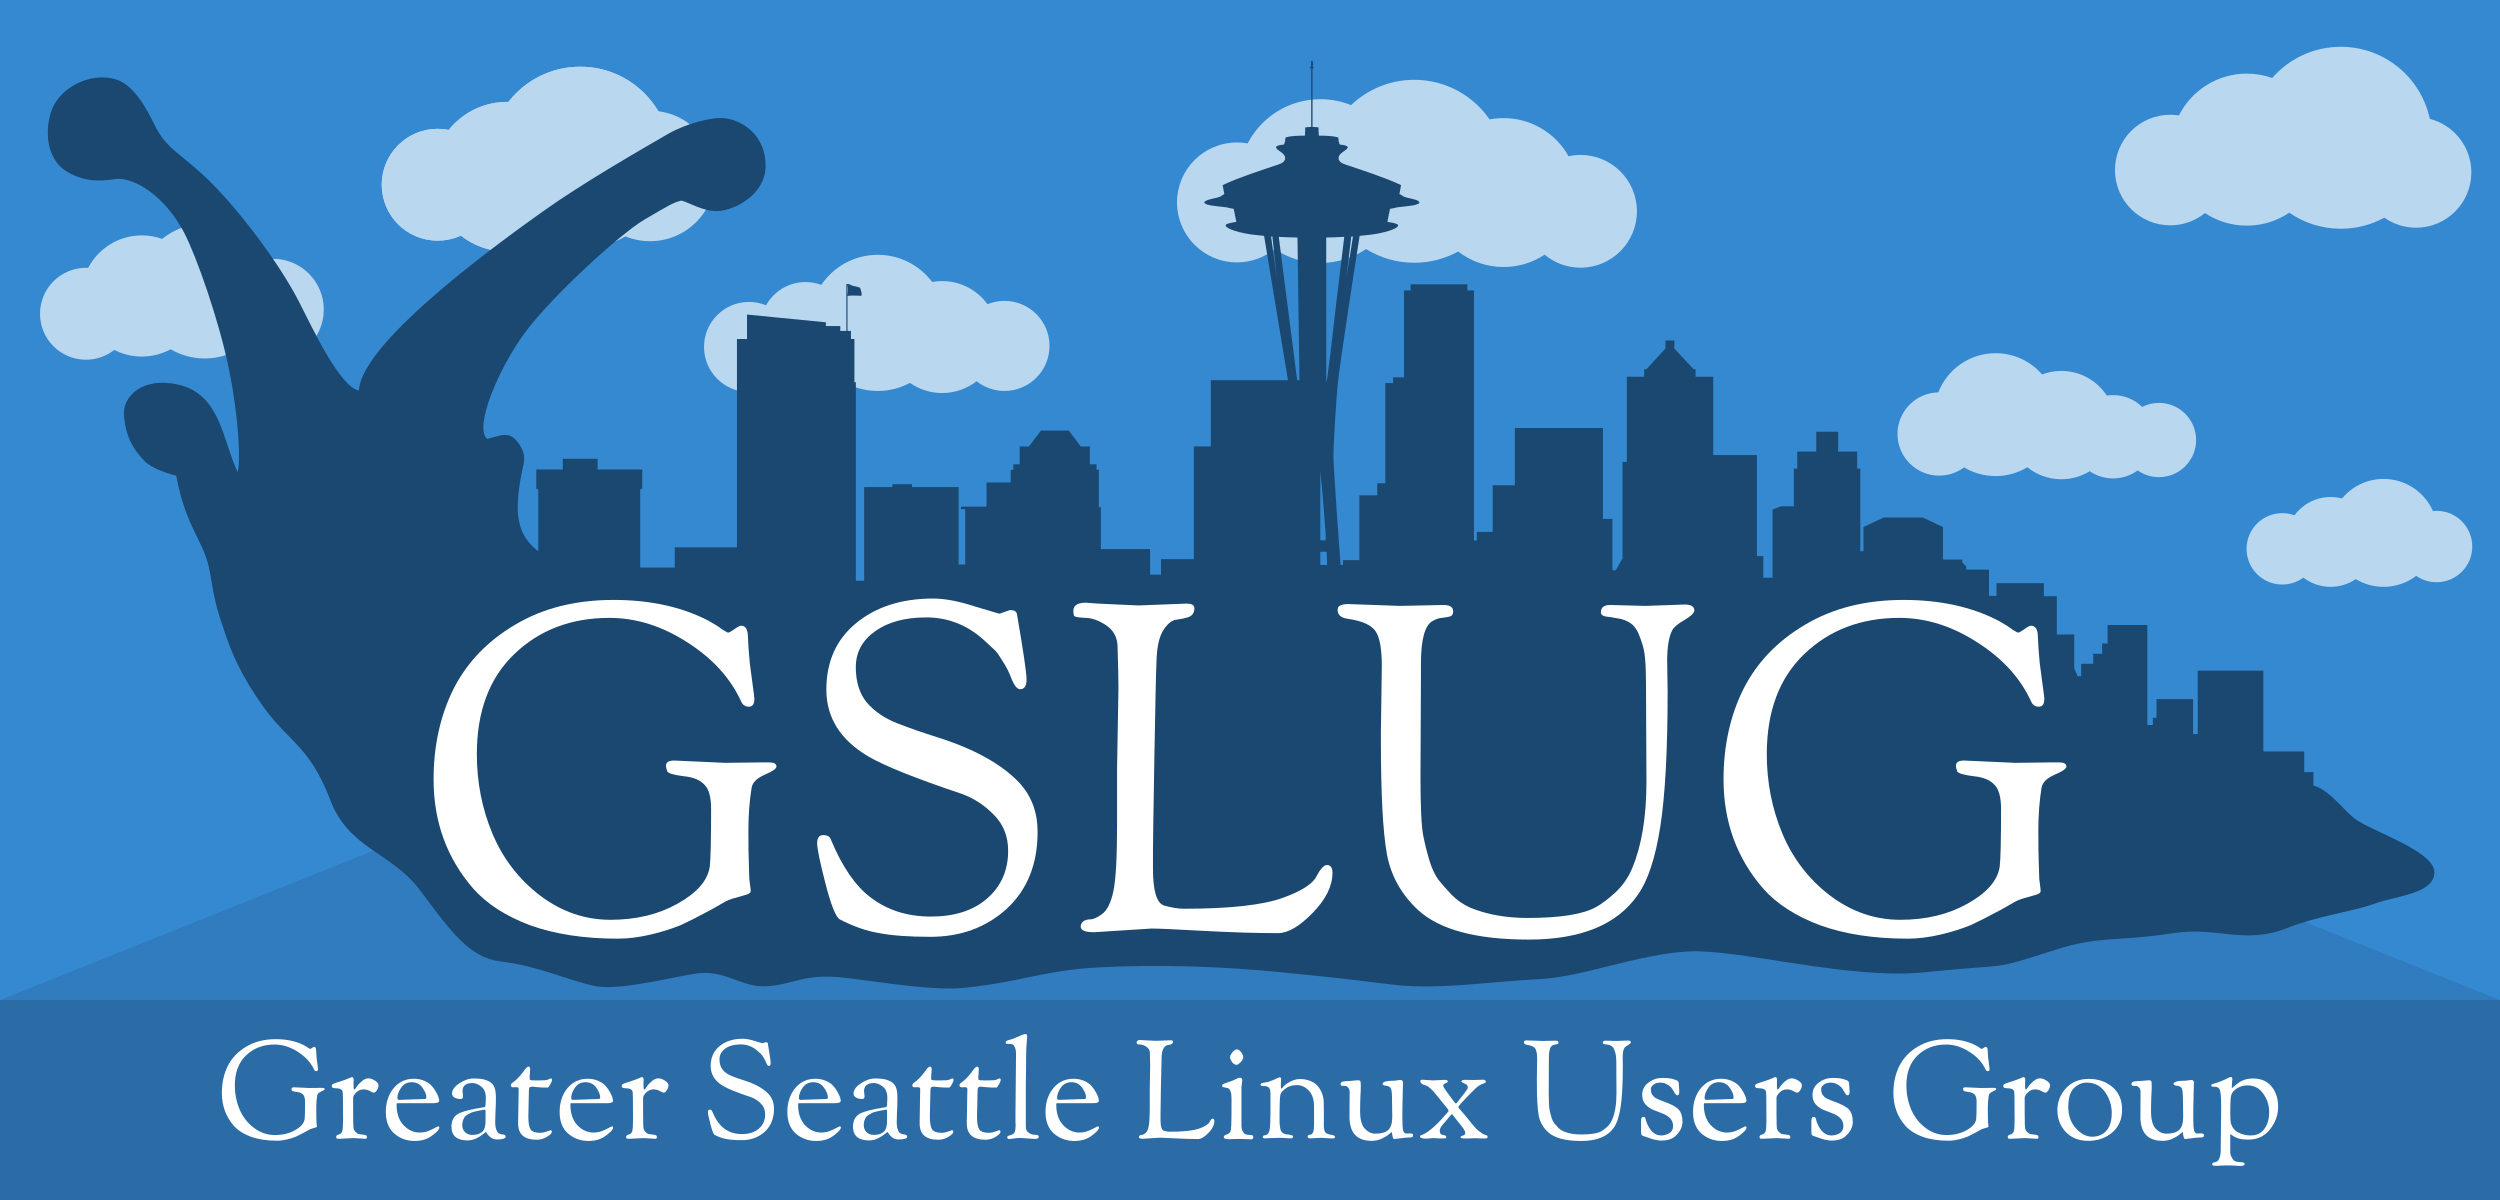 <?xml version="1.0" encoding="UTF-8" standalone="no"?>
<svg
   xmlns:dc="http://purl.org/dc/elements/1.1/"
   xmlns:cc="http://creativecommons.org/ns#"
   xmlns:rdf="http://www.w3.org/1999/02/22-rdf-syntax-ns#"
   xmlns:svg="http://www.w3.org/2000/svg"
   xmlns="http://www.w3.org/2000/svg"
   xmlns:sodipodi="http://sodipodi.sourceforge.net/DTD/sodipodi-0.dtd"
   xmlns:inkscape="http://www.inkscape.org/namespaces/inkscape"
   width="4500"
   height="2160"
   version="1.1"
   inkscape:version="0.48.4 r9939">
  <sodipodi:namedview
     id="base"
     inkscape:document-units="in"
     units="in" />
  <g
     inkscape:groupmode="layer"
     inkscape:label="Background"
     transform="translate(0,2047.5)"
     style="display:inline"
     sodipodi:insensitive="true">
    <rect
       style="fill:#3589d1;fill-opacity:1;stroke:none"
       width="4500"
       height="2160"
       x="3.4590975e-08"
       y="-2047.5" />
    <path
       style="fill:#307cbf;fill-opacity:1;stroke:none"
       d="m 900,-607.5 2700,0 900,360 0,360 L 3.4590975e-8,112.5 0,-247.5 z"
       inkscape:connector-curvature="0"
       sodipodi:nodetypes="ccccccc" />
    <rect
       style="fill:#2b6ca7;fill-opacity:1;stroke:none"
       width="4500"
       height="360"
       x="0"
       y="1800"
       transform="translate(0,-2047.5)" />
  </g>
  <g
     inkscape:groupmode="layer"
     inkscape:label="Clouds"
     transform="translate(0,2047.5)"
     style="display:inline"
     sodipodi:insensitive="true">
    <path
       style="fill:#b9d7ef;fill-opacity:1;stroke:none"
       d="m 368.5,402.75 c -29.071,0 -55.767,10.225 -76.656,27.281 -11.43,-4.067 -23.737,-6.312 -36.562,-6.312 -41.977,0 -78.403,23.731 -96.625,58.5 -1.317,-0.062 -2.636,-0.125 -3.969,-0.125 -45.665,0 -82.688,37.022 -82.688,82.688 0,45.665 37.022,82.688 82.688,82.688 19.234,0 36.923,-6.58 50.969,-17.594 14.888,7.626 31.748,11.906 49.625,11.906 18.793,0 36.472,-4.753 51.906,-13.125 17.987,10.559 38.948,16.625 61.312,16.625 23.55,0 45.52,-6.727 64.125,-18.344 15.9,13.434 36.43,21.562 58.875,21.562 50.43,0 91.312,-40.882 91.312,-91.312 0,-50.43 -40.882,-91.312 -91.312,-91.312 -5.406,0 -10.696,0.443 -15.844,1.344 C 455.287,428.872 414.948,402.75 368.5,402.75 z"
       transform="translate(0,-2047.5)"
       inkscape:connector-curvature="0" />
    <path
       style="fill:#b9d7ef;fill-opacity:1;stroke:none"
       d="m 2545.656,143.656 c -44.09,0 -84.135,17.341 -113.687,45.562 -17.061,-6.901 -35.715,-10.688 -55.25,-10.688 -56.978,0 -106.402,32.311 -130.938,79.625 -6.25,-1.126 -12.676,-1.719 -19.25,-1.719 -59.606,0 -107.937,48.332 -107.937,107.938 0,59.606 48.332,107.938 107.937,107.938 25.735,0 49.359,-9.028 67.906,-24.062 23.501,15.841 51.808,25.094 82.281,25.094 30.448,0 58.76,-9.245 82.25,-25.062 25.177,15.625 54.876,24.656 86.687,24.656 28.644,0 55.57,-7.323 79.031,-20.188 22.626,17.451 50.997,27.844 81.781,27.844 27.263,0 52.62,-8.172 73.781,-22.156 17.57,14.584 40.131,23.375 64.75,23.375 56.035,0 101.469,-45.433 101.469,-101.469 0,-56.035 -45.433,-101.469 -101.469,-101.469 -7.404,0 -14.609,0.807 -21.562,2.312 -22.935,-40.931 -66.713,-68.594 -116.969,-68.594 -8.612,0 -17.028,0.792 -25.188,2.344 -29.695,-43.054 -79.367,-71.281 -135.625,-71.281 z"
       transform="translate(0,-2047.5)"
       inkscape:connector-curvature="0" />
    <path
       style="fill:#b9d7ef;fill-opacity:1;stroke:none"
       d="m 3592.062,635.719 c -46.93,0 -87.029,29.253 -103.094,70.5 -40.706,0.815 -73.469,34.037 -73.469,74.938 0,41.412 33.588,75 75,75 16.808,0 32.339,-5.535 44.844,-14.875 16.586,9.928 35.983,15.656 56.719,15.656 20.918,0 40.475,-5.817 57.156,-15.906 16.731,13.512 38.007,21.594 61.187,21.594 18.716,0 36.216,-5.293 51.063,-14.438 12.022,8.201 26.537,12.969 42.187,12.969 16.51,0 31.769,-5.334 44.156,-14.375 10.852,7.608 24.053,12.094 38.312,12.094 36.917,0 66.844,-29.927 66.844,-66.844 0,-36.917 -29.927,-66.844 -66.844,-66.844 -10.878,0 -21.141,2.609 -30.219,7.219 -13.504,-13.12 -31.935,-21.219 -52.25,-21.219 -3.904,0 -7.726,0.3 -11.469,0.875 -17.384,-26.727 -47.522,-44.406 -81.781,-44.406 -12.215,0 -23.882,2.272 -34.656,6.375 -20.281,-23.46 -50.242,-38.312 -83.688,-38.312 z"
       transform="translate(0,-2047.5)"
       inkscape:connector-curvature="0" />
    <path
       style="fill:#b9d7ef;fill-opacity:1;stroke:none"
       d="m 4290.469,862.062 c -30.112,0 -57.027,13.709 -74.844,35.219 -6.553,-1.714 -13.441,-2.656 -20.531,-2.656 -26.688,0 -50.34,12.967 -65.063,32.906 -6.863,-2.501 -14.272,-3.875 -22,-3.875 -35.489,0 -64.25,28.761 -64.25,64.25 0,35.489 28.761,64.281 64.25,64.281 14.225,0 27.385,-4.644 38.031,-12.469 13.603,10.398 30.587,16.594 49.031,16.594 16.799,0 32.416,-5.105 45.344,-13.875 14.613,8.799 31.731,13.875 50.031,13.875 22.071,0 42.408,-7.349 58.719,-19.75 10.392,7.222 23.011,11.469 36.625,11.469 35.489,1e-4 64.25,-28.761 64.25,-64.25 0,-35.489 -28.761,-64.281 -64.25,-64.281 -2.208,0 -4.381,0.126 -6.531,0.344 -15.101,-34.041 -49.173,-57.781 -88.812,-57.781 z"
       transform="translate(0,-2047.5)"
       inkscape:connector-curvature="0" />
    <path
       style="fill:#b9d7ef;fill-opacity:1;stroke:none"
       d="m 4213.438,84.219 c -49.268,0 -93.448,21.726 -123.469,56.156 -14.295,-5.066 -29.688,-7.844 -45.719,-7.844 -53.416,0 -99.689,30.612 -122.219,75.25 -5.08,-0.8 -10.289,-1.219 -15.594,-1.219 -54.951,0 -99.5,44.549 -99.5,99.5 0,54.951 44.549,99.5 99.5,99.5 23.664,0 45.39,-8.267 62.469,-22.062 21.615,14.298 47.488,22.656 75.344,22.656 28.278,0 54.565,-8.583 76.375,-23.281 26.38,18.18 58.352,28.844 92.812,28.844 28.378,0 55.074,-7.205 78.344,-19.906 16.17,11.362 35.861,18.062 57.125,18.062 54.951,0 99.5,-44.549 99.5,-99.5 10e-5,-46.41 -31.768,-85.407 -74.75,-96.406 -15.652,-74.123 -81.436,-129.75 -160.219,-129.75 z"
       transform="translate(0,-2047.5)"
       inkscape:connector-curvature="0" />
    <path
       style="fill:#b9d7ef;fill-opacity:1;stroke:none"
       d="m 1580,458.656 c -42.342,0 -79.648,21.5 -101.656,54.156 -8.841,-3.309 -18.411,-5.125 -28.406,-5.125 -30.546,0 -57.121,16.886 -70.938,41.844 -9.481,-3.89 -19.837,-6.062 -30.719,-6.062 -44.765,0 -81.062,36.297 -81.062,81.062 0,44.765 36.297,81.062 81.062,81.062 30.546,0 57.122,-16.918 70.938,-41.875 9.481,3.89 19.837,6.062 30.719,6.062 13.327,0 25.909,-3.239 37,-8.938 22.472,26.236 55.81,42.875 93.062,42.875 20.957,0 40.687,-5.257 57.938,-14.531 16.385,11.527 36.351,18.281 57.906,18.281 23.366,0 44.877,-7.935 61.969,-21.281 13.82,10.949 31.28,17.531 50.281,17.531 44.765,0 81.062,-36.297 81.062,-81.062 0,-44.765 -36.297,-81.062 -81.062,-81.062 -10.834,0 -21.178,2.143 -30.625,6 -18.313,-25.242 -48.055,-41.656 -81.625,-41.656 -6.121,0 -12.086,0.58 -17.906,1.625 -22.359,-29.695 -57.903,-48.906 -97.938,-48.906 z"
       transform="translate(0,-2047.5)"
       inkscape:connector-curvature="0" />
    <g
       transform="translate(-135.764,33.941)"
       style="fill:#b9d7ef;fill-opacity:1">
      <path
         transform="matrix(17.727,0,0,17.727,1126.39,-2161.361)"
         d="M 16.75,22.375 C 16.75,26.034 13.784,29 10.125,29 6.466,29 3.5,26.034 3.5,22.375 c 0,-3.659 2.966,-6.625 6.625,-6.625 3.659,0 6.625,2.966 6.625,6.625 z"
         sodipodi:ry="6.625"
         sodipodi:rx="6.625"
         sodipodi:cy="22.375"
         sodipodi:cx="10.125"
         style="fill:#b9d7ef;fill-opacity:1;stroke:none"
         sodipodi:type="arc" />
      <path
         sodipodi:type="arc"
         style="fill:#b9d7ef;fill-opacity:1;stroke:none"
         sodipodi:cx="10.125"
         sodipodi:cy="22.375"
         sodipodi:rx="6.625"
         sodipodi:ry="6.625"
         d="M 16.75,22.375 C 16.75,26.034 13.784,29 10.125,29 6.466,29 3.5,26.034 3.5,22.375 c 0,-3.659 2.966,-6.625 6.625,-6.625 3.659,0 6.625,2.966 6.625,6.625 z"
         transform="matrix(24.662,0,0,24.662,930.439,-2349.781)" />
      <path
         transform="matrix(20.335,0,0,20.335,842.669,-2218.276)"
         d="M 16.75,22.375 C 16.75,26.034 13.784,29 10.125,29 6.466,29 3.5,26.034 3.5,22.375 c 0,-3.659 2.966,-6.625 6.625,-6.625 3.659,0 6.625,2.966 6.625,6.625 z"
         sodipodi:ry="6.625"
         sodipodi:rx="6.625"
         sodipodi:cy="22.375"
         sodipodi:cx="10.125"
         style="fill:#b9d7ef;fill-opacity:1;stroke:none"
         sodipodi:type="arc" />
      <path
         sodipodi:type="arc"
         style="fill:#b9d7ef;fill-opacity:1;stroke:none"
         sodipodi:cx="10.125"
         sodipodi:cy="22.375"
         sodipodi:rx="6.625"
         sodipodi:ry="6.625"
         d="M 16.75,22.375 C 16.75,26.034 13.784,29 10.125,29 6.466,29 3.5,26.034 3.5,22.375 c 0,-3.659 2.966,-6.625 6.625,-6.625 3.659,0 6.625,2.966 6.625,6.625 z"
         transform="matrix(15.193,0,0,15.193,769.696,-2088.851)" />
      <path
         transform="matrix(24.662,0,0,24.662,930.439,-2349.781)"
         d="M 16.75,22.375 C 16.75,26.034 13.784,29 10.125,29 6.466,29 3.5,26.034 3.5,22.375 c 0,-3.659 2.966,-6.625 6.625,-6.625 3.659,0 6.625,2.966 6.625,6.625 z"
         sodipodi:ry="6.625"
         sodipodi:rx="6.625"
         sodipodi:cy="22.375"
         sodipodi:cx="10.125"
         style="fill:#b9d7ef;fill-opacity:1;stroke:none"
         sodipodi:type="arc" />
      <path
         sodipodi:type="arc"
         style="fill:#b9d7ef;fill-opacity:1;stroke:none"
         sodipodi:cx="10.125"
         sodipodi:cy="22.375"
         sodipodi:rx="6.625"
         sodipodi:ry="6.625"
         d="M 16.75,22.375 C 16.75,26.034 13.784,29 10.125,29 6.466,29 3.5,26.034 3.5,22.375 c 0,-3.659 2.966,-6.625 6.625,-6.625 3.659,0 6.625,2.966 6.625,6.625 z"
         transform="matrix(20.335,0,0,20.335,842.669,-2218.276)" />
      <path
         transform="matrix(15.193,0,0,15.193,769.696,-2088.851)"
         d="M 16.75,22.375 C 16.75,26.034 13.784,29 10.125,29 6.466,29 3.5,26.034 3.5,22.375 c 0,-3.659 2.966,-6.625 6.625,-6.625 3.659,0 6.625,2.966 6.625,6.625 z"
         sodipodi:ry="6.625"
         sodipodi:rx="6.625"
         sodipodi:cy="22.375"
         sodipodi:cx="10.125"
         style="fill:#b9d7ef;fill-opacity:1;stroke:none"
         sodipodi:type="arc" />
    </g>
  </g>
  <g
     inkscape:label="Slug"
     inkscape:groupmode="layer"
     transform="translate(0,1107.637)"
     sodipodi:insensitive="true"
     style="display:inline">
    <path
       transform="translate(0,939.863)"
       style="fill:#1a4870;fill-opacity:1;stroke:none"
       d="m 91.518,-1845.095 c -13.078,43.237 -2.403,86.855 26.947,105.199 29.351,18.344 57.151,20.013 90.17,14.51 33.019,-2.938 87.734,29.714 122.745,96.582 22.373,42.731 63.165,158.959 80.864,246.372 17.7,87.412 21.102,166.53 15.598,184.874 -27.503,-57.131 -30.232,-139.613 -106.235,-157.45 -64.159,-15.057 -102.131,20.316 -98.462,57.004 3.669,36.688 15.254,57.933 37.594,80.968 11.559,11.919 41.717,22.557 56.374,25.67 18.404,98.055 51.281,117.64 60.698,173.863 9.531,56.906 12.316,64.977 25.157,103.5 12.841,38.522 29.264,81.159 73.29,141.694 44.026,60.536 81.41,68.578 117.933,164.205 34.291,89.784 109.974,93.96 161.715,162.93 53.76,71.662 88.15,121.453 144.614,128.208 69.304,8.292 119.972,33.423 169.682,44.227 47.326,10.286 158.501,-21.357 192.168,-23.319 48.627,-2.832 74.446,27.544 121.322,23.644 47.196,-3.927 64.991,-23.934 140.201,-14.762 75.211,9.172 157.11,23.283 211.467,17.752 105.802,-10.764 142.709,-31.796 245.37,-37.002 101.261,-5.134 215.863,-1.942 320.809,8.559 96.709,9.676 103.057,10.136 202.273,22.374 84.283,10.398 168.271,-4.529 266.995,-9.55 78.754,-4.005 175.668,-44.517 267.461,-49.83 91.792,-5.315 288.532,51.776 426.98,37.393 162.804,-16.913 110.074,-0.813 235.008,-40.557 80.767,-25.699 103.348,-13.285 212.455,-29.939 77.081,-11.762 128.596,21.128 203.6,-8.917 55.041,-22.049 117.344,-29.256 157.701,-43.932 40.357,-14.676 104.179,-17.444 107.848,-54.13 3.669,-36.688 -91.745,-68.221 -135.771,-93.903 -24.226,-14.132 -49.929,-55.759 -81.879,-64.777 l 0,-24.145 -16.583,0 0,-37.103 -73.587,0 0,-145.362 -118.154,0 0,114.06 -8.291,0.005 0,-62.885 -65.814,0 0,33.564 -6.737,0 0,12.956 -9.846,0.002 0,-179.939 -71.514,0 0,33.166 -9.846,0 0,18.656 -16.065,0 0,18.021 -21.729,0 0,22.284 -6.219,0 -6.219,-13.993 0,-61.079 -31.299,0 0,-68.954 -23.32,0 0,-23.342 -85.337,0 0,22.725 -13.474,0 0,-47.164 -40.939,0 0,-5.7 -7.255,-7.255 0,-5.183 -34.721,0 0,-58.559 -36.275,-17.101 -70.478,0 -36.275,17.101 0,43.531 -5.7,0 0,-148.729 -5.7,0 0,-30.575 -34.203,0 0,-35.757 -39.385,0 0,35.757 -34.203,0 0,30.575 -6.219,0 0,67.887 -22.802,0 -15.547,5.7 0,122.941 -16.583,0 0,-39.102 -11.401,0 0,-181.782 -78.769,0 0,-140.956 -31.611,0 0,-13.474 -3.627,0 -34.721,-37.312 0,-14.51 -16.065,0 0,14.51 -34.203,37.312 -4.146,0 0,13.474 -31.093,0 0,153.393 -7.773,0 0,173.497 -12.11,21.445 -6.027,0 0,-92.334 -17.101,0 0,-163.758 -158.575,0 0,103.126 -39.903,0 0,83.952 -28.502,0 0,15.442 -5.182,0 0,-283.362 0,-10.364 0,-156.502 -11.919,0 0,-10.883 -102.089,0 0,10.883 -11.919,0 0,156.502 -19.692,0 0,10.364 -13.992,0 0,180.341 -14.51,0 0,21.765 -32.13,0 0,116.6 -29.538,0 0,8.809 -4.146,0 c -3.161,-37.714 -12.793,-175.251 -12.956,-192.778 -0.255,-27.729 4.744,-98.023 7.329,-129.037 3.08,-36.966 36.355,-248.681 39.806,-270.67 14.214,-1.214 26.691,-2.828 36.084,-4.811 26.74,-5.647 33.077,-11.338 33.077,-13.832 0,-2.495 -3.113,-3.954 -19.245,-6.615 1.255,-5.985 3.3,-16.854 4.811,-23.455 10.582,-1.426 7.493,-1.991 15.636,-3.007 4.989,-0.333 18.013,-2.119 24.658,-3.007 9.342,-1.25 12.63,-4.083 12.63,-5.413 0,-0.914 -0.769,-4.057 -16.238,-7.217 -15.467,-3.16 -12.221,-4.39 -18.042,-7.217 -0.594,-0.287 -1.234,-0.235 -1.803,-0.602 l 3.007,-16.238 c -30.601,-14.469 -75.767,-28.587 -88.407,-33.077 -12.64,-4.49 -24.056,-6.093 -24.056,-15.636 0,-10.132 17.736,-14.257 16.238,-19.846 -0.453,-1.692 -5.083,-3.833 -13.231,-4.21 -2.826,-0.116 -3.608,-12.63 -3.608,-12.63 0,0 -4.817,-3.605 -34.882,-3.608 -0.708,-5.127 -0.6,-14.434 -0.6,-14.434 0,-0.617 -4.755,-1.138 -10.825,-1.202 l 0,-104.645 3.608,-3.007 -3.608,0 1.202,-5.413 -1.202,-6.014 -2.406,0 -0.6,6.014 0.6,5.413 -3.608,0 3.608,3.007 0,104.645 c -6.07,0.083 -10.825,0.589 -10.825,1.202 0,0 0.116,9.307 -0.6,14.434 -30.064,0.01 -34.882,3.608 -34.882,3.608 -3e-4,0 -0.784,12.499 -3.608,12.63 -8.147,0.38 -12.778,2.519 -13.231,4.21 -1.499,5.59 16.238,9.714 16.238,19.846 0,9.544 -11.417,11.146 -24.056,15.636 -12.64,4.491 -57.805,18.608 -88.407,33.077 l 3.007,16.238 c -0.574,0.363 -0.614,0.315 -1.202,0.602 -5.821,2.828 -2.575,4.057 -18.042,7.217 -15.467,3.16 -16.84,6.302 -16.84,7.217 0,1.33 3.288,4.163 12.63,5.413 6.645,0.889 19.669,2.675 24.658,3.007 8.144,1.02 5.055,1.58 15.636,3.007 1.511,6.601 3.557,17.47 4.811,23.455 -16.132,2.661 -19.245,4.121 -19.245,6.615 0,2.494 6.337,8.185 33.077,13.832 9.366,1.979 21.922,3.599 36.084,4.811 l 42.989,259.787 -138.883,0 0,119.191 -30.575,0 0,202.888 -59.077,0 0,27.984 -19.692,0 0,-46.122 -88.616,0 0,-75.304 -3.627,0 0,-67.369 -4.146,0 0,-9.846 -11.919,0 0,-32.13 -16.583,0 -21.247,-28.502 -50.267,0 -21.765,28.502 -16.583,0 0,32.13 -11.401,0 0,9.846 -4.664,0 0,22.802 -43.531,0 0,43.531 -46.122,0 0,4.664 7.773,0 0,99.376 -11.919,0 0,-139.279 -83.952,0 0,-5.182 -35.239,0 0,5.182 -50.785,0 0,168.643 -15.028,0 0,-357.377 -2.591,0 0,-77.733 -6.219,0 0,-14.51 -6.219,0 0,-63.223 0,-21.247 -2.073,0 0,84.47 -10.883,0 0,-8.81 -25.911,0 0,-6.737 -141.992,-13.992 0,44.049 -18.138,0 0,374.925 -111.936,0 0,36.423 -62.186,0 0,-141.355 3.627,0 0,-35.239 -80.324,0 0,-19.174 -62.705,0 0,19.174 -47.676,0 0,35.239 3.628,0 0,111.936 c -38.131,-28.111 -39.257,-67.605 -35.757,-102.608 5.503,-55.032 17.867,-61.338 4.146,-85.506 -18.114,-31.905 -34.712,-19.963 -60.632,-13.992 -23.847,-22.013 21.229,-128.055 68.923,-192.26 47.695,-64.204 170.517,-176.942 214.543,-202.624 44.026,-25.682 51.709,-30.729 66.384,-34.077 12.084,2.353 39.874,20.579 67.39,18.745 27.516,-1.834 84.188,-28.54 84.188,-81.738 0,-53.198 -39.687,-80.948 -72.698,-85.166 -24.38,-3.115 -71.7,10.054 -103.288,28.324 -48.607,28.114 -154.937,89.26 -224.781,139.241 -57.8,41.363 -326.783,231.626 -331.285,322.358 -33.166,-5.925 -80.958,-106.402 -106.367,-156.794 -34.609,-68.638 -104.046,-160.982 -157.693,-215.298 -52.139,-52.79 -81.851,-60.23 -103.864,-106.091 -22.013,-45.86 -44.449,-74.987 -71.514,-82.397 -46.679,-12.78 -102.076,17.237 -115.045,60.114 z m 1433.915,308.859 c 1.515,8.917 0.934,14.428 0,21.247 9.479,-1.216 24.875,0 24.875,0 2.019,-4.55 -0.924,-9.601 -2.073,-14.51 0,0 -6.385,-2.451 -11.401,-3.109 -4.877,-0.64 -6.785,-4.033 -11.401,-3.627 z m 762.517,-85.499 c 0.771,0.033 1.623,-0.033 2.406,0 1.063,10.137 3.554,34.157 7.818,74.574 -5.509,-40.526 -8.931,-65.106 -10.224,-74.574 z m 144.338,0 c 1.022,-0.083 1.998,0.083 3.007,0 -4.511,30.916 -12.028,75.777 -12.028,75.777 z m -130.505,0.602 c 10.873,0.529 22.464,1.031 33.679,1.202 l 3.577,256.78 -4.146,0 z m 117.876,0 c -1.72,13.789 -7.68,63.312 -13.832,114.267 -3.578,29.637 -18.644,168.095 -18.644,144.802 l 0,-257.866 c 10.852,-0.174 21.93,-0.698 32.476,-1.202 z m -43.087,422.945 c 2.789,21.427 8.874,99.869 9.651,113.388 0.191,3.694 -0.274,4.383 0,9.875 l -9.651,0 z m 0,143.789 11.361,0 c 0.352,7.771 0.506,15.698 0.854,23.947 l -12.217,0 z"
       inkscape:connector-curvature="0"
       sodipodi:nodetypes="sscsscssscsssssssssssssssssssssssccccccccccccccccccccccccccccccccccccccccccccccccccccccccccccccccccccccccccccccccccccccccccccccccccccccccccccccccccsccsccccsccccssccccccccccccccccccccccscccccsccccsccccccccccccccccccccccccccccccccccccccccccccccccccccccccccccccccccccccccccccscsscssssscssssscccccccccccccccccccccsccccccccccccc" />
    <g
       transform="translate(0,939.863)"
       style="font-size:828.437px;font-style:normal;font-variant:normal;font-weight:normal;font-stretch:normal;text-align:center;line-height:100%;letter-spacing:0px;word-spacing:0px;writing-mode:lr-tb;text-anchor:middle;fill:#ffffff;fill-opacity:1;stroke:none;font-family:Sorts Mill Goudy;-inkscape-font-specification:Sorts Mill Goudy">
      <path
         d="m 1305.691,-674.369 66.275,-0.828 12.427,0 c 8.836,3e-4 13.254,2.486 13.255,7.456 -7e-4,3.866 -7.181,8.837 -21.539,14.912 -13.808,6.075 -21.54,13.808 -23.196,23.196 -3.867,23.749 -5.8,49.43 -5.799,77.045 -6e-4,27.062 0.276,46.945 0.828,59.647 0.552,12.703 0.828,21.816 0.829,27.338 0.552,4.971 1.104,9.389 1.657,13.255 0.552,3.866 0.828,6.904 0.829,9.113 -6e-4,2.209 -2.21,4.142 -6.628,5.799 -3.867,1.105 -10.494,3.038 -19.883,5.799 -9.389,2.209 -17.95,5.799 -25.682,10.77 -7.733,4.418 -13.532,7.732 -17.397,9.941 -3.866,2.209 -9.113,4.971 -15.74,8.284 -6.076,3.314 -12.427,6.628 -19.054,9.941 -6.628,3.314 -14.084,6.904 -22.368,10.77 -8.285,3.314 -16.845,6.351 -25.682,9.113 -8.837,2.761 -17.95,5.247 -27.338,7.456 -20.988,4.971 -40.87,7.456 -59.648,7.456 -60.2,-2e-5 -112.668,-8.008 -157.403,-24.025 -44.183,-16.569 -78.426,-38.66 -102.726,-66.275 -47.497,-54.677 -71.246,-120.123 -71.246,-196.34 -4e-5,-60.199 11.874,-114.324 35.623,-162.374 24.301,-48.049 61.304,-86.709 111.011,-115.981 49.706,-29.823 108.801,-44.735 177.286,-44.736 65.722,6e-4 122.608,12.427 170.658,37.28 11.045,6.076 19.33,11.323 24.853,15.74 6.075,3.867 9.665,5.8 10.77,5.799 1.656,5.4e-4 5.246,-1.932 10.77,-5.799 6.075,-4.418 10.217,-6.627 12.427,-6.628 8.284,5.5e-4 12.426,6.904 12.427,20.711 0.552,13.256 1.656,28.72 3.314,46.392 2.209,17.674 4.142,32.309 5.799,43.907 1.656,11.599 2.485,18.502 2.485,20.711 -6e-4,9.389 -3.314,14.084 -9.941,14.083 -6.628,4e-4 -11.322,-3.313 -14.083,-9.941 -19.331,-41.974 -51.64,-77.32 -96.927,-106.04 -45.288,-29.271 -91.957,-43.907 -140.006,-43.907 -69.037,5.6e-4 -126.199,21.816 -171.486,65.447 -44.736,43.079 -67.104,103.003 -67.103,179.771 -1.1e-4,50.811 9.389,98.584 28.167,143.32 18.778,44.736 47.221,81.739 85.329,111.011 38.66,29.271 80.91,43.907 126.751,43.907 46.392,2e-5 86.709,-9.665 120.952,-28.995 34.794,-19.33 54.124,-41.422 57.991,-66.275 1.656,-13.255 2.485,-48.049 2.485,-104.383 -6e-4,-21.539 -4.143,-36.175 -12.427,-43.907 -7.733,-8.284 -20.159,-13.255 -37.28,-14.912 -17.122,-2.209 -26.787,-4.97 -28.995,-8.284 -1.657,-3.866 -2.486,-7.456 -2.485,-10.77 -4e-4,-6.075 4.97,-9.113 14.912,-9.113 l 91.957,4.142"
         inkscape:connector-curvature="0"
         style="fill:#ffffff;fill-opacity:1" />
      <path
         d="m 1798.909,-942.783 19.054,-6.628 c 7.179,5.8e-4 11.322,2.21 12.427,6.628 11.598,66.828 17.397,106.317 17.397,118.467 -4e-4,11.599 -3.866,17.398 -11.598,17.397 -4.971,4.4e-4 -9.942,-5.799 -14.912,-17.397 -4.419,-12.15 -9.942,-23.196 -16.569,-33.137 -6.076,-9.941 -10.494,-16.292 -13.255,-19.054 -2.762,-2.761 -9.942,-9.388 -21.539,-19.882 -29.824,-26.509 -64.066,-39.764 -102.726,-39.765 -38.108,5.6e-4 -68.76,8.285 -91.957,24.853 -23.196,16.569 -34.794,38.109 -34.794,64.618 -10e-5,26.51 6.627,47.774 19.883,63.79 13.807,16.017 32.033,28.443 54.677,37.28 22.644,8.837 46.392,17.121 71.246,24.853 66.827,20.987 116.257,48.326 148.29,82.015 22.091,23.749 33.137,53.296 33.138,88.643 -4e-4,57.991 -18.502,104.107 -55.505,138.349 -37.004,33.69 -82.844,50.535 -137.521,50.535 -38.108,-10e-6 -68.76,-2.209 -91.957,-6.628 -23.196,-3.866 -46.945,-12.15 -71.246,-24.853 -7.18,-4.418 -15.74,-25.958 -25.682,-64.618 -9.941,-38.66 -14.912,-62.685 -14.912,-72.074 -1e-4,-9.941 3.59,-14.912 10.77,-14.912 7.732,1.7e-4 12.426,2.762 14.083,8.284 20.435,49.154 44.459,83.948 72.074,104.383 29.824,22.644 65.722,33.966 107.697,33.966 42.526,2e-5 76.216,-10.77 101.069,-32.309 25.405,-22.092 38.108,-50.811 38.108,-86.157 -4e-4,-25.958 -8.561,-47.497 -25.681,-64.618 -17.121,-17.673 -36.728,-30.376 -58.819,-38.108 -82.292,-27.614 -138.073,-49.982 -167.344,-67.103 -50.259,-29.823 -75.388,-69.864 -75.388,-120.123 0,-50.258 17.673,-90.023 53.02,-119.295 35.899,-29.823 82.291,-44.735 139.178,-44.736 20.987,6e-4 45.84,4.695 74.559,14.083 29.271,8.837 44.183,13.256 44.736,13.255"
         inkscape:connector-curvature="0"
         style="fill:#ffffff;fill-opacity:1" />
      <path
         d="m 2010.743,-666.085 2.485,-143.32 c -10e-5,-14.911 -0.552,-40.041 -1.657,-75.388 -0.552,-16.016 -7.456,-28.442 -20.711,-37.28 -13.255,-8.836 -25.682,-13.254 -37.28,-13.255 -11.598,-0.552 -18.226,-1.656 -19.883,-3.314 -1.105,-2.209 -1.657,-5.246 -1.657,-9.113 0,-9.941 7.456,-14.911 22.368,-14.912 l 22.368,1.657 72.074,3.314 86.986,-3.314 c 9.389,5.9e-4 14.083,2.762 14.083,8.284 -2e-4,7.733 -3.314,12.979 -9.941,15.74 -6.628,2.21 -14.084,3.867 -22.368,4.971 -7.732,0.553 -15.464,6.628 -23.196,18.226 -7.18,11.046 -11.322,27.615 -12.427,49.706 -1.105,22.092 -2.486,82.568 -4.142,181.428 -1.657,98.86 -2.486,154.089 -2.485,165.687 l 0,33.137 c -2e-4,39.765 6.627,61.857 19.883,66.275 13.807,3.866 25.681,5.799 35.623,5.799 82.843,4e-5 142.491,-6.627 178.942,-19.882 33.137,-12.15 53.02,-24.853 59.648,-38.108 7.179,-13.807 13.531,-20.711 19.054,-20.711 6.627,1.2e-4 9.941,4.695 9.941,14.083 -5e-4,23.749 -11.875,47.773 -35.623,72.074 -23.749,24.301 -44.46,36.451 -62.133,36.451 -39.765,-10e-6 -84.777,-1.381 -135.035,-4.142 -49.706,-2.761 -80.635,-4.142 -92.785,-4.142 l -103.555,6.627 c -16.017,0 -24.025,-3.314 -24.025,-9.941 0,-3.866 1.381,-6.904 4.142,-9.113 3.314,-2.761 7.732,-4.142 13.255,-4.142 5.523,2e-5 12.703,-3.314 21.539,-9.941 8.837,-6.627 15.464,-20.159 19.883,-40.593 4.418,-20.987 6.627,-61.028 6.628,-120.123 l 0,-102.726"
         inkscape:connector-curvature="0"
         style="fill:#ffffff;fill-opacity:1" />
      <path
         d="m 2485.619,-729.046 1.657,-119.295 c -10e-5,-30.376 -3.59,-51.086 -10.77,-62.133 -7.18,-11.598 -24.025,-19.33 -50.535,-23.196 -12.15,-1.656 -18.226,-6.903 -18.226,-15.74 0,-4.418 1.657,-7.179 4.971,-8.284 3.314,-1.656 8.008,-2.485 14.083,-2.485 l 93.613,3.314 77.873,-1.657 c 11.598,5.9e-4 17.397,3.867 17.397,11.598 -2e-4,4.971 -1.933,8.009 -5.799,9.113 -3.866,1.105 -8.837,1.934 -14.912,2.485 -5.523,0.553 -11.046,2.486 -16.569,5.799 -13.807,7.733 -20.711,33.414 -20.711,77.045 l 0,23.196 -0.828,178.942 c -2e-4,54.677 1.657,90.3 4.971,106.868 3.314,16.569 7.18,32.033 11.598,46.392 4.418,13.807 9.665,24.853 15.74,33.137 6.627,8.284 14.636,17.397 24.025,27.338 9.941,9.941 21.263,17.673 33.966,23.196 29.823,12.15 63.789,18.226 101.898,18.226 59.647,2e-5 101.069,-6.627 124.266,-19.883 9.941,-5.523 21.263,-14.083 33.966,-25.682 13.255,-12.15 23.472,-26.786 30.652,-43.907 17.12,-40.869 25.681,-92.785 25.682,-155.746 l -0.829,-175.629 c -5e-4,-19.33 -0.553,-34.518 -1.657,-45.564 -0.553,-11.045 -3.314,-23.196 -8.284,-36.451 -4.419,-13.254 -10.218,-22.367 -17.397,-27.338 -7.18,-4.97 -15.188,-8.008 -24.025,-9.113 -8.837,-1.656 -16.017,-2.761 -21.539,-3.314 -5.523,-1.104 -8.285,-3.589 -8.284,-7.456 -5e-4,-8.836 5.522,-13.254 16.569,-13.255 l 63.79,1.657 70.417,-2.485 c 11.597,5.8e-4 17.396,3.59 17.397,10.77 -6e-4,4.419 -6.076,10.218 -18.226,17.397 -11.599,6.628 -18.779,12.703 -21.539,18.226 -6.076,11.599 -9.114,29.824 -9.113,54.677 l 0.829,55.505 c -6e-4,106.04 -4.419,187.227 -13.255,243.561 -8.837,56.334 -22.368,97.203 -40.593,122.609 -37.004,53.572 -102.451,80.358 -196.34,80.358 -93.89,-2e-5 -160.165,-17.673 -198.825,-53.02 -30.376,-28.167 -49.154,-61.857 -56.334,-101.069 -7.18,-39.765 -10.77,-107.973 -10.77,-204.624 l 0,-14.083"
         inkscape:connector-curvature="0"
         style="fill:#ffffff;fill-opacity:1" />
      <path
         d="m 3627.581,-674.369 66.275,-0.828 12.427,0 c 8.836,3e-4 13.254,2.486 13.255,7.456 -6e-4,3.866 -7.18,8.837 -21.539,14.912 -13.808,6.075 -21.54,13.808 -23.196,23.196 -3.867,23.749 -5.8,49.43 -5.799,77.045 -6e-4,27.062 0.276,46.945 0.829,59.647 0.552,12.703 0.828,21.816 0.828,27.338 0.552,4.971 1.104,9.389 1.657,13.255 0.552,3.866 0.828,6.904 0.828,9.113 -6e-4,2.209 -2.21,4.142 -6.628,5.799 -3.867,1.105 -10.494,3.038 -19.883,5.799 -9.389,2.209 -17.95,5.799 -25.681,10.77 -7.733,4.418 -13.532,7.732 -17.397,9.941 -3.867,2.209 -9.113,4.971 -15.74,8.284 -6.076,3.314 -12.427,6.628 -19.054,9.941 -6.628,3.314 -14.084,6.904 -22.368,10.77 -8.285,3.314 -16.845,6.351 -25.681,9.113 -8.837,2.761 -17.95,5.247 -27.338,7.456 -20.987,4.971 -40.87,7.456 -59.647,7.456 -60.2,-2e-5 -112.668,-8.008 -157.403,-24.025 -44.184,-16.569 -78.426,-38.66 -102.726,-66.275 -47.497,-54.677 -71.246,-120.123 -71.246,-196.34 0,-60.199 11.874,-114.324 35.623,-162.374 24.301,-48.049 61.304,-86.709 111.01,-115.981 49.706,-29.823 108.801,-44.735 177.286,-44.736 65.722,6e-4 122.608,12.427 170.658,37.28 11.045,6.076 19.33,11.323 24.853,15.74 6.075,3.867 9.665,5.8 10.77,5.799 1.656,5.4e-4 5.246,-1.932 10.77,-5.799 6.075,-4.418 10.217,-6.627 12.427,-6.628 8.284,5.5e-4 12.426,6.904 12.427,20.711 0.552,13.256 1.656,28.72 3.314,46.392 2.209,17.674 4.142,32.309 5.799,43.907 1.656,11.599 2.485,18.502 2.485,20.711 -6e-4,9.389 -3.314,14.084 -9.941,14.083 -6.628,4e-4 -11.323,-3.313 -14.084,-9.941 -19.331,-41.974 -51.64,-77.32 -96.927,-106.04 -45.288,-29.271 -91.957,-43.907 -140.006,-43.907 -69.037,5.6e-4 -126.199,21.816 -171.487,65.447 -44.736,43.079 -67.104,103.003 -67.103,179.771 -2e-4,50.811 9.389,98.584 28.167,143.32 18.778,44.736 47.221,81.739 85.329,111.011 38.66,29.271 80.91,43.907 126.751,43.907 46.392,2e-5 86.709,-9.665 120.952,-28.995 34.794,-19.33 54.124,-41.422 57.991,-66.275 1.656,-13.255 2.485,-48.049 2.485,-104.383 -5e-4,-21.539 -4.143,-36.175 -12.427,-43.907 -7.733,-8.284 -20.159,-13.255 -37.28,-14.912 -17.122,-2.209 -26.787,-4.97 -28.995,-8.284 -1.657,-3.866 -2.486,-7.456 -2.485,-10.77 -5e-4,-6.075 4.97,-9.113 14.912,-9.113 l 91.957,4.142"
         inkscape:connector-curvature="0"
         style="fill:#ffffff;fill-opacity:1" />
    </g>
  </g>
  <g
     inkscape:groupmode="layer"
     inkscape:label="Subtitle"
     transform="translate(0,2047.5)"
     sodipodi:insensitive="true"
     style="display:inline">
    <g
       style="font-size:248.348px;font-style:normal;font-variant:normal;font-weight:normal;font-stretch:normal;text-align:center;line-height:100%;letter-spacing:0px;word-spacing:0px;writing-mode:lr-tb;text-anchor:middle;fill:#ffffff;fill-opacity:1;stroke:none;font-family:Sorts Mill Goudy;-inkscape-font-specification:Sorts Mill Goudy"
       transform="translate(0,16.077)">
      <path
         d="m 556.808,-105.184 19.868,-0.248 3.725,0 c 2.649,9e-5 3.973,0.745 3.974,2.235 -2e-4,1.159 -2.153,2.649 -6.457,4.47 -4.139,1.821 -6.457,4.139 -6.954,6.954 -1.159,7.119 -1.739,14.818 -1.738,23.096 -1.8e-4,8.113 0.083,14.073 0.248,17.881 0.165,3.808 0.248,6.54 0.248,8.195 0.165,1.49 0.331,2.815 0.497,3.974 0.165,1.159 0.248,2.07 0.248,2.732 -1.8e-4,0.662 -0.662,1.242 -1.987,1.738 -1.159,0.331 -3.146,0.911 -5.96,1.738 -2.815,0.662 -5.381,1.738 -7.699,3.229 -2.318,1.325 -4.057,2.318 -5.215,2.98 -1.159,0.662 -2.732,1.49 -4.719,2.483 -1.821,0.993 -3.725,1.987 -5.712,2.98 -1.987,0.993 -4.222,2.07 -6.705,3.229 -2.484,0.993 -5.05,1.904 -7.699,2.732 -2.649,0.828 -5.381,1.573 -8.195,2.235 -6.292,1.49 -12.252,2.235 -17.881,2.235 -18.047,-4e-6 -33.775,-2.401 -47.186,-7.202 -13.245,-4.967 -23.51,-11.59 -30.795,-19.868 -14.239,-16.391 -21.358,-36.01 -21.358,-58.858 -10e-6,-18.047 3.56,-34.272 10.679,-48.676 7.285,-14.404 18.378,-25.994 33.279,-34.769 14.901,-8.94 32.616,-13.411 53.146,-13.411 19.702,1.8e-4 36.755,3.725 51.16,11.176 3.311,1.821 5.795,3.394 7.45,4.719 1.821,1.159 2.897,1.739 3.229,1.738 0.497,1.6e-4 1.573,-0.579 3.229,-1.738 1.821,-1.324 3.063,-1.987 3.725,-1.987 2.483,1.6e-4 3.725,2.07 3.725,6.209 0.165,3.974 0.497,8.61 0.993,13.907 0.662,5.298 1.242,9.686 1.738,13.162 0.497,3.477 0.745,5.547 0.745,6.209 -1.8e-4,2.815 -0.994,4.222 -2.98,4.222 -1.987,1.2e-4 -3.394,-0.993 -4.222,-2.98 -5.795,-12.583 -15.481,-23.179 -29.057,-31.789 -13.576,-8.775 -27.567,-13.162 -41.971,-13.162 -20.696,1.7e-4 -37.832,6.54 -51.408,19.619 -13.411,12.914 -20.116,30.878 -20.116,53.892 -3e-5,15.232 2.815,29.553 8.444,42.964 5.629,13.411 14.156,24.504 25.58,33.279 11.589,8.775 24.255,13.162 37.997,13.162 13.907,6e-6 25.994,-2.897 36.259,-8.692 10.43,-5.795 16.225,-12.417 17.384,-19.868 0.497,-3.974 0.745,-14.404 0.745,-31.292 -1.6e-4,-6.457 -1.242,-10.844 -3.725,-13.162 -2.318,-2.483 -6.043,-3.973 -11.176,-4.47 -5.133,-0.662 -8.03,-1.49 -8.692,-2.483 -0.497,-1.159 -0.745,-2.235 -0.745,-3.229 -1.4e-4,-1.821 1.49,-2.732 4.47,-2.732 l 27.567,1.242"
         inkscape:connector-curvature="0" />
      <path
         d="m 604.58,-104.687 -2.732,-0.248 c -3.146,9e-5 -4.719,-1.324 -4.719,-3.974 0,-1.821 1.076,-3.146 3.229,-3.974 2.318,-0.993 6.457,-2.401 12.417,-4.222 6.126,-1.987 10.927,-3.725 14.404,-5.215 3.477,-1.656 5.546,-2.483 6.209,-2.483 2.152,1.1e-4 3.228,1.656 3.229,4.967 l -0.248,6.705 c -5e-5,5.96 0.166,9.272 0.497,9.934 0.497,0.497 0.911,0.745 1.242,0.745 0.497,9e-5 1.821,-1.656 3.974,-4.967 2.152,-3.311 5.215,-6.623 9.189,-9.934 3.974,-3.477 7.864,-5.215 11.672,-5.215 3.974,1.1e-4 8.03,1.407 12.169,4.222 4.139,2.649 6.209,5.381 6.209,8.195 -9e-5,2.649 -0.662,5.133 -1.987,7.45 -2.318,3.974 -4.47,5.96 -6.457,5.96 -1.325,8.2e-5 -3.725,-0.993 -7.202,-2.98 -3.311,-1.987 -7.202,-2.98 -11.672,-2.98 -4.47,9e-5 -8.692,1.821 -12.666,5.464 -3.808,3.643 -5.712,6.954 -5.712,9.934 l 0,25.828 0.248,21.606 0.248,4.47 c -5e-5,3.477 1.159,6.457 3.477,8.941 2.318,2.483 4.47,3.891 6.457,4.222 2.152,0.331 3.974,0.579 5.464,0.745 1.49,0.166 2.649,0.331 3.477,0.497 0.828,6e-6 1.738,0.166 2.732,0.497 1.821,0.331 2.732,1.573 2.732,3.725 -7e-5,1.987 -0.993,2.98 -2.98,2.98 l -21.11,-1.242 -25.828,1.242 c -2.98,-1e-6 -4.636,-0.331 -4.967,-0.993 -0.331,-0.662 -0.497,-1.325 -0.497,-1.987 -2e-5,-2.152 1.076,-3.56 3.229,-4.222 4.305,-0.993 6.871,-3.063 7.699,-6.209 0.993,-3.311 1.49,-10.265 1.49,-20.861 l -0.248,-39.984 -0.248,-7.45 c -2e-5,-1.821 -0.248,-3.311 -0.745,-4.47 -1.325,-3.146 -5.215,-4.719 -11.672,-4.719"
         inkscape:connector-curvature="0" />
      <path
         d="m 746.883,-9.818 c -14.57,-4.7e-6 -26.987,-4.47 -37.252,-13.411 -10.1,-8.941 -15.149,-21.855 -15.149,-38.742 -10e-6,-17.053 4.636,-31.292 13.907,-42.716 9.437,-11.424 21.606,-17.136 36.507,-17.136 6.954,1.1e-4 13.245,1.242 18.874,3.725 5.795,2.484 10.265,5.547 13.411,9.189 3.146,3.477 5.795,7.202 7.947,11.176 3.642,6.788 5.464,11.921 5.464,15.398 -1.1e-4,2.98 -3.394,4.47 -10.182,4.47 l -63.825,0 c -1.325,6.3e-5 -2.152,0.166 -2.483,0.497 -0.166,0.166 -0.248,0.911 -0.248,2.235 -2e-5,15.563 4.139,27.815 12.417,36.756 8.444,8.941 18.295,13.411 29.553,13.411 6.954,10e-6 13.99,-1.821 21.11,-5.464 7.285,-3.808 11.093,-5.712 11.424,-5.712 1.656,2.2e-5 2.483,0.745 2.483,2.235 -1.1e-4,1.987 -1.821,4.719 -5.464,8.195 -3.643,3.311 -7.119,6.043 -10.431,8.195 -7.947,5.133 -17.302,7.699 -28.063,7.699 m -28.312,-74.008 43.709,-1.49 c 2.318,7.1e-5 3.725,-0.165 4.222,-0.497 0.662,-0.497 0.993,-1.324 0.993,-2.483 -8e-5,-4.967 -2.318,-10.762 -6.954,-17.384 -4.636,-6.623 -11.093,-9.934 -19.371,-9.934 -8.278,10e-5 -14.653,3.311 -19.123,9.934 -4.47,6.457 -6.705,12.583 -6.705,18.378 -3e-5,2.318 1.076,3.477 3.229,3.477"
         inkscape:connector-curvature="0" />
      <path
         d="m 841.95,-10.811 c -19.537,-4e-6 -29.305,-8.278 -29.305,-24.835 -10e-6,-11.921 4.967,-20.116 14.901,-24.586 8.278,-3.477 20.944,-6.623 37.997,-9.437 0.497,-0.166 1.159,-0.248 1.987,-0.248 0.828,-0.166 1.656,-0.331 2.483,-0.497 0.993,-0.166 1.738,-0.331 2.235,-0.497 1.159,-0.497 1.738,-1.656 1.738,-3.477 l 0.497,-12.914 c -8e-5,-9.437 -2.732,-16.225 -8.195,-20.365 -5.464,-4.305 -10.762,-6.457 -15.894,-6.457 -11.921,1e-4 -17.881,4.967 -17.881,14.901 l 0.993,8.941 c -3e-5,3.311 -1.49,4.967 -4.47,4.967 -2.318,7.1e-5 -4.884,-0.414 -7.699,-1.242 -5.133,-1.656 -7.699,-4.47 -7.699,-8.444 -1e-5,-6.457 4.305,-12.583 12.914,-18.378 8.775,-5.96 17.55,-8.94 26.325,-8.941 8.775,1.1e-4 15.646,0.828 20.613,2.483 4.967,1.656 8.609,3.56 10.927,5.712 2.483,1.987 4.387,4.719 5.712,8.195 1.656,4.139 2.483,10.679 2.483,19.619 -9e-5,8.775 -0.248,16.639 -0.745,23.593 -0.331,6.788 -0.497,12.997 -0.497,18.626 -9e-5,5.629 0.662,10.265 1.987,13.907 1.324,3.477 2.897,5.712 4.719,6.705 1.821,0.993 3.642,1.573 5.464,1.738 4.47,0.331 6.705,1.656 6.705,3.974 -1.1e-4,3.477 -5.215,5.215 -15.646,5.215 -4.305,-2e-6 -8.03,-1.159 -11.176,-3.477 -2.98,-2.318 -5.133,-4.553 -6.457,-6.705 -1.325,-2.318 -2.07,-3.477 -2.235,-3.477 -0.166,1.1e-5 -0.828,0.579 -1.987,1.738 -1.159,0.993 -2.815,2.235 -4.967,3.725 -1.987,1.49 -4.305,2.98 -6.954,4.47 -6.126,3.642 -12.417,5.464 -18.874,5.464 m 30.298,-55.382 -2.483,0.497 c -3.808,0.662 -6.209,1.076 -7.202,1.242 -0.993,0.166 -3.311,0.662 -6.954,1.49 -3.642,0.828 -6.209,1.573 -7.699,2.235 -1.325,0.662 -3.311,1.738 -5.96,3.229 -2.484,1.325 -4.305,2.732 -5.464,4.222 -2.98,4.636 -4.47,9.52 -4.47,14.653 -3e-5,5.133 1.656,9.437 4.967,12.914 3.311,3.311 7.533,4.967 12.666,4.967 5.298,6e-6 9.437,-0.662 12.417,-1.987 3.146,-1.325 5.464,-2.815 6.954,-4.47 1.49,-1.656 2.649,-3.891 3.477,-6.705 0.993,-3.146 1.49,-7.202 1.49,-12.169 l 0,-17.881 c -7e-5,-1.49 -0.58,-2.235 -1.738,-2.235"
         inkscape:connector-curvature="0" />
      <path
         d="m 928.418,-106.674 -4.719,0.248 c -2.815,1e-4 -4.222,-1.159 -4.222,-3.477 0,-1.656 0.745,-3.063 2.235,-4.222 6.291,-4.139 12.583,-10.348 18.874,-18.626 2.649,-3.808 4.719,-6.54 6.209,-8.195 1.656,-1.821 3.311,-2.732 4.967,-2.732 1.656,1.3e-4 2.483,1.904 2.483,5.712 -4e-5,1.2e-4 -0.331,4.719 -0.993,14.156 -4e-5,2.318 0.414,3.725 1.242,4.222 0.993,0.497 3.974,0.745 8.941,0.745 l 8.692,0 c 7.45,1.1e-4 12.003,-0.414 13.659,-1.242 2.98,-1.49 4.801,-2.235 5.464,-2.235 1.656,1.1e-4 2.483,0.911 2.483,2.732 -8e-5,1.325 -1.076,3.974 -3.229,7.947 -2.152,3.808 -3.725,5.712 -4.719,5.712 -7.451,9e-5 -12.666,-0.165 -15.646,-0.497 -2.98,-0.331 -4.967,-0.497 -5.96,-0.497 -0.993,-0.165 -1.904,-0.248 -2.732,-0.248 -0.662,-0.165 -1.159,-0.248 -1.49,-0.248 l -0.497,-0.248 c -3.146,1e-4 -5.215,0.497 -6.209,1.49 -0.828,0.993 -1.242,3.229 -1.242,6.705 l -0.993,46.193 c -4e-5,10.762 1.324,18.295 3.974,22.6 2.815,4.139 8.609,6.209 17.384,6.209 3.477,10e-6 7.285,-0.745 11.424,-2.235 4.305,-1.656 6.623,-2.483 6.954,-2.483 1.656,1.4e-5 2.483,1.076 2.483,3.229 -8e-5,2.152 -2.897,5.05 -8.692,8.692 -5.629,3.477 -11.755,5.215 -18.378,5.215 -22.351,-2e-6 -33.527,-9.686 -33.527,-29.057 l 0,-3.725 0.993,-57.865 c -2e-5,-1.656 -0.331,-2.732 -0.993,-3.229 -0.662,-0.497 -2.07,-0.745 -4.222,-0.745"
         inkscape:connector-curvature="0" />
      <path
         d="m 1059.744,-9.818 c -14.57,-4.7e-6 -26.987,-4.47 -37.252,-13.411 -10.1,-8.941 -15.149,-21.855 -15.149,-38.742 0,-17.053 4.636,-31.292 13.908,-42.716 9.437,-11.424 21.606,-17.136 36.507,-17.136 6.954,1.1e-4 13.245,1.242 18.874,3.725 5.795,2.484 10.265,5.547 13.411,9.189 3.146,3.477 5.795,7.202 7.947,11.176 3.642,6.788 5.463,11.921 5.464,15.398 -10e-5,2.98 -3.394,4.47 -10.182,4.47 l -63.825,0 c -1.325,6.3e-5 -2.152,0.166 -2.483,0.497 -0.166,0.166 -0.248,0.911 -0.248,2.235 0,15.563 4.139,27.815 12.417,36.756 8.444,8.941 18.295,13.411 29.553,13.411 6.954,10e-6 13.99,-1.821 21.11,-5.464 7.285,-3.808 11.093,-5.712 11.424,-5.712 1.655,2.2e-5 2.483,0.745 2.483,2.235 -10e-5,1.987 -1.821,4.719 -5.464,8.195 -3.643,3.311 -7.119,6.043 -10.431,8.195 -7.947,5.133 -17.302,7.699 -28.063,7.699 m -28.312,-74.008 43.709,-1.49 c 2.318,7.1e-5 3.725,-0.165 4.222,-0.497 0.662,-0.497 0.993,-1.324 0.993,-2.483 -10e-5,-4.967 -2.318,-10.762 -6.954,-17.384 -4.636,-6.623 -11.093,-9.934 -19.371,-9.934 -8.278,10e-5 -14.653,3.311 -19.123,9.934 -4.47,6.457 -6.705,12.583 -6.705,18.378 -10e-5,2.318 1.076,3.477 3.228,3.477"
         inkscape:connector-curvature="0" />
      <path
         d="m 1126.499,-104.687 -2.732,-0.248 c -3.146,9e-5 -4.719,-1.324 -4.719,-3.974 0,-1.821 1.076,-3.146 3.228,-3.974 2.318,-0.993 6.457,-2.401 12.417,-4.222 6.126,-1.987 10.927,-3.725 14.404,-5.215 3.477,-1.656 5.546,-2.483 6.209,-2.483 2.152,1.1e-4 3.228,1.656 3.228,4.967 l -0.248,6.705 c 0,5.96 0.166,9.272 0.497,9.934 0.497,0.497 0.911,0.745 1.242,0.745 0.497,9e-5 1.821,-1.656 3.974,-4.967 2.152,-3.311 5.215,-6.623 9.189,-9.934 3.974,-3.477 7.864,-5.215 11.672,-5.215 3.974,1.1e-4 8.03,1.407 12.169,4.222 4.139,2.649 6.209,5.381 6.209,8.195 -10e-5,2.649 -0.662,5.133 -1.987,7.45 -2.318,3.974 -4.47,5.96 -6.457,5.96 -1.325,8.2e-5 -3.725,-0.993 -7.202,-2.98 -3.311,-1.987 -7.202,-2.98 -11.672,-2.98 -4.47,9e-5 -8.692,1.821 -12.666,5.464 -3.808,3.643 -5.712,6.954 -5.712,9.934 l 0,25.828 0.248,21.606 0.248,4.47 c 0,3.477 1.159,6.457 3.477,8.941 2.318,2.483 4.47,3.891 6.457,4.222 2.152,0.331 3.974,0.579 5.464,0.745 1.49,0.166 2.649,0.331 3.477,0.497 0.828,6e-6 1.738,0.166 2.732,0.497 1.821,0.331 2.732,1.573 2.732,3.725 -10e-5,1.987 -0.994,2.98 -2.98,2.98 l -21.11,-1.242 -25.828,1.242 c -2.98,-1e-6 -4.636,-0.331 -4.967,-0.993 -0.331,-0.662 -0.497,-1.325 -0.497,-1.987 0,-2.152 1.076,-3.56 3.228,-4.222 4.305,-0.993 6.871,-3.063 7.699,-6.209 0.993,-3.311 1.49,-10.265 1.49,-20.861 l -0.248,-39.984 -0.248,-7.45 c 0,-1.821 -0.248,-3.311 -0.745,-4.47 -1.325,-3.146 -5.215,-4.719 -11.672,-4.719"
         inkscape:connector-curvature="0" />
      <path
         d="m 1372.584,-185.648 5.712,-1.987 c 2.152,1.7e-4 3.394,0.662 3.725,1.987 3.477,20.034 5.215,31.871 5.215,35.514 -10e-5,3.477 -1.159,5.215 -3.477,5.215 -1.49,1.3e-4 -2.98,-1.738 -4.47,-5.215 -1.325,-3.642 -2.98,-6.954 -4.967,-9.934 -1.821,-2.98 -3.146,-4.884 -3.974,-5.712 -0.828,-0.828 -2.98,-2.814 -6.457,-5.96 -8.941,-7.947 -19.206,-11.921 -30.795,-11.921 -11.424,1.7e-4 -20.613,2.484 -27.567,7.45 -6.954,4.967 -10.431,11.424 -10.431,19.371 0,7.947 1.987,14.322 5.96,19.123 4.139,4.802 9.603,8.527 16.391,11.176 6.788,2.649 13.907,5.133 21.358,7.45 20.033,6.292 34.851,14.487 44.454,24.586 6.622,7.119 9.934,15.977 9.934,26.573 -10e-5,17.384 -5.547,31.209 -16.639,41.474 -11.093,10.099 -24.835,15.149 -41.226,15.149 -11.424,-3e-6 -20.613,-0.662 -27.567,-1.987 -6.954,-1.159 -14.073,-3.642 -21.358,-7.45 -2.152,-1.325 -4.719,-7.782 -7.699,-19.371 -2.98,-11.59 -4.47,-18.792 -4.47,-21.606 0,-2.98 1.076,-4.47 3.228,-4.47 2.318,5.2e-5 3.725,0.828 4.222,2.483 6.126,14.735 13.328,25.166 21.606,31.292 8.941,6.788 19.702,10.182 32.285,10.182 12.748,7e-6 22.848,-3.229 30.298,-9.686 7.616,-6.623 11.424,-15.232 11.424,-25.828 -10e-5,-7.782 -2.566,-14.239 -7.699,-19.371 -5.133,-5.298 -11.01,-9.106 -17.633,-11.424 -24.669,-8.278 -41.391,-14.984 -50.166,-20.116 -15.066,-8.94 -22.6,-20.944 -22.6,-36.01 -10e-5,-15.066 5.298,-26.987 15.894,-35.762 10.762,-8.94 24.669,-13.411 41.722,-13.411 6.291,1.8e-4 13.742,1.407 22.351,4.222 8.775,2.649 13.245,3.974 13.411,3.974"
         inkscape:connector-curvature="0" />
      <path
         d="m 1469.615,-9.818 c -14.57,-4.7e-6 -26.987,-4.47 -37.252,-13.411 -10.1,-8.941 -15.149,-21.855 -15.149,-38.742 -10e-5,-17.053 4.636,-31.292 13.907,-42.716 9.437,-11.424 21.606,-17.136 36.507,-17.136 6.954,1.1e-4 13.245,1.242 18.875,3.725 5.795,2.484 10.265,5.547 13.411,9.189 3.146,3.477 5.795,7.202 7.947,11.176 3.642,6.788 5.463,11.921 5.464,15.398 -10e-5,2.98 -3.394,4.47 -10.182,4.47 l -63.825,0 c -1.325,6.3e-5 -2.152,0.166 -2.483,0.497 -0.166,0.166 -0.248,0.911 -0.248,2.235 0,15.563 4.139,27.815 12.417,36.756 8.444,8.941 18.295,13.411 29.553,13.411 6.954,10e-6 13.99,-1.821 21.11,-5.464 7.285,-3.808 11.093,-5.712 11.424,-5.712 1.656,2.2e-5 2.483,0.745 2.483,2.235 -10e-5,1.987 -1.821,4.719 -5.464,8.195 -3.643,3.311 -7.119,6.043 -10.431,8.195 -7.947,5.133 -17.302,7.699 -28.063,7.699 m -28.312,-74.008 43.709,-1.49 c 2.318,7.1e-5 3.725,-0.165 4.222,-0.497 0.662,-0.497 0.993,-1.324 0.993,-2.483 -10e-5,-4.967 -2.318,-10.762 -6.954,-17.384 -4.636,-6.623 -11.093,-9.934 -19.371,-9.934 -8.278,10e-5 -14.653,3.311 -19.123,9.934 -4.47,6.457 -6.705,12.583 -6.705,18.378 0,2.318 1.076,3.477 3.228,3.477"
         inkscape:connector-curvature="0" />
      <path
         d="m 1564.682,-10.811 c -19.537,-4e-6 -29.305,-8.278 -29.305,-24.835 0,-11.921 4.967,-20.116 14.901,-24.586 8.278,-3.477 20.944,-6.623 37.997,-9.437 0.497,-0.166 1.159,-0.248 1.987,-0.248 0.828,-0.166 1.656,-0.331 2.483,-0.497 0.993,-0.166 1.738,-0.331 2.235,-0.497 1.159,-0.497 1.738,-1.656 1.738,-3.477 l 0.497,-12.914 c -10e-5,-9.437 -2.732,-16.225 -8.195,-20.365 -5.464,-4.305 -10.762,-6.457 -15.894,-6.457 -11.921,1e-4 -17.881,4.967 -17.881,14.901 l 0.993,8.941 c -10e-5,3.311 -1.49,4.967 -4.47,4.967 -2.318,7.1e-5 -4.884,-0.414 -7.699,-1.242 -5.133,-1.656 -7.699,-4.47 -7.699,-8.444 0,-6.457 4.305,-12.583 12.914,-18.378 8.775,-5.96 17.55,-8.94 26.325,-8.941 8.775,1.1e-4 15.646,0.828 20.613,2.483 4.967,1.656 8.609,3.56 10.927,5.712 2.483,1.987 4.387,4.719 5.712,8.195 1.656,4.139 2.483,10.679 2.483,19.619 -1e-4,8.775 -0.248,16.639 -0.745,23.593 -0.331,6.788 -0.497,12.997 -0.497,18.626 0,5.629 0.662,10.265 1.987,13.907 1.325,3.477 2.897,5.712 4.719,6.705 1.821,0.993 3.642,1.573 5.464,1.738 4.47,0.331 6.705,1.656 6.705,3.974 -10e-5,3.477 -5.215,5.215 -15.646,5.215 -4.305,-2e-6 -8.03,-1.159 -11.176,-3.477 -2.98,-2.318 -5.133,-4.553 -6.457,-6.705 -1.325,-2.318 -2.07,-3.477 -2.235,-3.477 -0.166,1.1e-5 -0.828,0.579 -1.987,1.738 -1.159,0.993 -2.815,2.235 -4.967,3.725 -1.987,1.49 -4.305,2.98 -6.954,4.47 -6.126,3.642 -12.417,5.464 -18.874,5.464 m 30.298,-55.382 -2.483,0.497 c -3.808,0.662 -6.209,1.076 -7.202,1.242 -0.994,0.166 -3.311,0.662 -6.954,1.49 -3.643,0.828 -6.209,1.573 -7.699,2.235 -1.325,0.662 -3.311,1.738 -5.96,3.229 -2.483,1.325 -4.305,2.732 -5.464,4.222 -2.98,4.636 -4.47,9.52 -4.47,14.653 -1e-4,5.133 1.656,9.437 4.967,12.914 3.311,3.311 7.533,4.967 12.666,4.967 5.298,6e-6 9.437,-0.662 12.417,-1.987 3.146,-1.325 5.464,-2.815 6.954,-4.47 1.49,-1.656 2.649,-3.891 3.477,-6.705 0.993,-3.146 1.49,-7.202 1.49,-12.169 l 0,-17.881 c -10e-5,-1.49 -0.58,-2.235 -1.738,-2.235"
         inkscape:connector-curvature="0" />
      <path
         d="m 1651.15,-106.674 -4.719,0.248 c -2.815,1e-4 -4.222,-1.159 -4.222,-3.477 0,-1.656 0.745,-3.063 2.235,-4.222 6.291,-4.139 12.583,-10.348 18.874,-18.626 2.649,-3.808 4.719,-6.54 6.209,-8.195 1.656,-1.821 3.311,-2.732 4.967,-2.732 1.656,1.3e-4 2.483,1.904 2.483,5.712 -10e-5,1.2e-4 -0.331,4.719 -0.993,14.156 -10e-5,2.318 0.414,3.725 1.242,4.222 0.993,0.497 3.974,0.745 8.941,0.745 l 8.692,0 c 7.45,1.1e-4 12.003,-0.414 13.659,-1.242 2.98,-1.49 4.801,-2.235 5.464,-2.235 1.656,1.1e-4 2.483,0.911 2.483,2.732 -10e-5,1.325 -1.076,3.974 -3.228,7.947 -2.152,3.808 -3.725,5.712 -4.719,5.712 -7.45,9e-5 -12.666,-0.165 -15.646,-0.497 -2.98,-0.331 -4.967,-0.497 -5.96,-0.497 -0.994,-0.165 -1.904,-0.248 -2.732,-0.248 -0.662,-0.165 -1.159,-0.248 -1.49,-0.248 l -0.497,-0.248 c -3.146,1e-4 -5.215,0.497 -6.209,1.49 -0.828,0.993 -1.242,3.229 -1.242,6.705 l -0.993,46.193 c 0,10.762 1.325,18.295 3.974,22.6 2.815,4.139 8.609,6.209 17.384,6.209 3.477,10e-6 7.285,-0.745 11.424,-2.235 4.305,-1.656 6.622,-2.483 6.954,-2.483 1.656,1.4e-5 2.483,1.076 2.483,3.229 -10e-5,2.152 -2.897,5.05 -8.692,8.692 -5.629,3.477 -11.755,5.215 -18.378,5.215 -22.351,-2e-6 -33.527,-9.686 -33.527,-29.057 l 0,-3.725 0.993,-57.865 c 0,-1.656 -0.331,-2.732 -0.993,-3.229 -0.662,-0.497 -2.07,-0.745 -4.222,-0.745"
         inkscape:connector-curvature="0" />
      <path
         d="m 1736.034,-106.674 -4.719,0.248 c -2.815,1e-4 -4.222,-1.159 -4.222,-3.477 0,-1.656 0.745,-3.063 2.235,-4.222 6.292,-4.139 12.583,-10.348 18.875,-18.626 2.649,-3.808 4.718,-6.54 6.209,-8.195 1.656,-1.821 3.311,-2.732 4.967,-2.732 1.656,1.3e-4 2.483,1.904 2.483,5.712 0,1.2e-4 -0.331,4.719 -0.993,14.156 0,2.318 0.414,3.725 1.242,4.222 0.993,0.497 3.974,0.745 8.941,0.745 l 8.692,0 c 7.45,1.1e-4 12.004,-0.414 13.659,-1.242 2.98,-1.49 4.801,-2.235 5.464,-2.235 1.656,1.1e-4 2.483,0.911 2.483,2.732 -10e-5,1.325 -1.076,3.974 -3.228,7.947 -2.152,3.808 -3.725,5.712 -4.719,5.712 -7.45,9e-5 -12.666,-0.165 -15.646,-0.497 -2.98,-0.331 -4.967,-0.497 -5.96,-0.497 -0.993,-0.165 -1.904,-0.248 -2.732,-0.248 -0.662,-0.165 -1.159,-0.248 -1.49,-0.248 l -0.497,-0.248 c -3.146,1e-4 -5.215,0.497 -6.209,1.49 -0.828,0.993 -1.242,3.229 -1.242,6.705 l -0.993,46.193 c -10e-5,10.762 1.325,18.295 3.974,22.6 2.815,4.139 8.609,6.209 17.384,6.209 3.477,10e-6 7.285,-0.745 11.424,-2.235 4.305,-1.656 6.622,-2.483 6.954,-2.483 1.656,1.4e-5 2.483,1.076 2.483,3.229 -1e-4,2.152 -2.897,5.05 -8.692,8.692 -5.629,3.477 -11.755,5.215 -18.378,5.215 -22.351,-2e-6 -33.527,-9.686 -33.527,-29.057 l 0,-3.725 0.993,-57.865 c 0,-1.656 -0.331,-2.732 -0.993,-3.229 -0.662,-0.497 -2.07,-0.745 -4.222,-0.745"
         inkscape:connector-curvature="0" />
      <path
         d="m 1827.872,-62.219 0.993,-105.548 c -10e-5,-3.808 -0.662,-7.202 -1.987,-10.182 -1.159,-3.146 -2.483,-5.05 -3.974,-5.712 -1.49,-0.662 -4.801,-0.993 -9.934,-0.993 -1.821,1.7e-4 -2.732,-0.579 -2.732,-1.738 0,-1.159 0.083,-1.987 0.248,-2.483 0.331,-0.497 0.911,-0.91 1.738,-1.242 0.828,-0.497 1.821,-0.91 2.98,-1.242 4.801,-0.993 9.768,-2.732 14.901,-5.215 8.113,-3.808 13.411,-5.712 15.894,-5.712 1.987,1.9e-4 2.98,1.573 2.98,4.719 0,0.662 -0.166,2.566 -0.497,5.712 -0.993,9.769 -1.49,20.447 -1.49,32.037 l 0,13.907 -0.497,33.03 0,74.008 c -10e-5,3.477 0.248,6.374 0.745,8.692 0.662,2.152 2.566,4.305 5.712,6.457 3.311,1.987 7.864,2.98 13.659,2.98 0.828,6e-6 1.573,0.414 2.235,1.242 0.662,0.828 0.993,1.656 0.993,2.483 -10e-5,2.318 -2.566,3.477 -7.699,3.477 l -25.083,-1.738 c -4.305,10e-7 -8.444,0.331 -12.417,0.993 -3.808,0.662 -6.374,0.993 -7.699,0.993 -1.159,-1e-6 -2.152,-0.331 -2.98,-0.993 -0.662,-0.497 -0.993,-1.159 -0.993,-1.987 0,-0.993 0.331,-1.738 0.993,-2.235 0.828,-0.662 2.07,-1.159 3.725,-1.49 4.967,-1.325 7.947,-3.311 8.941,-5.96 0.993,-2.815 1.49,-6.623 1.49,-11.424 l -0.248,-6.457 0,-18.378"
         inkscape:connector-curvature="0" />
      <path
         d="m 1934.297,-9.818 c -14.57,-4.7e-6 -26.987,-4.47 -37.252,-13.411 -10.1,-8.941 -15.149,-21.855 -15.149,-38.742 0,-17.053 4.636,-31.292 13.908,-42.716 9.437,-11.424 21.606,-17.136 36.507,-17.136 6.954,1.1e-4 13.245,1.242 18.875,3.725 5.795,2.484 10.265,5.547 13.411,9.189 3.146,3.477 5.795,7.202 7.947,11.176 3.642,6.788 5.464,11.921 5.464,15.398 -10e-5,2.98 -3.394,4.47 -10.182,4.47 l -63.825,0 c -1.325,6.3e-5 -2.152,0.166 -2.483,0.497 -0.166,0.166 -0.248,0.911 -0.248,2.235 0,15.563 4.139,27.815 12.417,36.756 8.444,8.941 18.295,13.411 29.553,13.411 6.954,10e-6 13.99,-1.821 21.11,-5.464 7.285,-3.808 11.093,-5.712 11.424,-5.712 1.656,2.2e-5 2.483,0.745 2.483,2.235 -10e-5,1.987 -1.821,4.719 -5.464,8.195 -3.643,3.311 -7.119,6.043 -10.431,8.195 -7.947,5.133 -17.302,7.699 -28.063,7.699 m -28.312,-74.008 43.709,-1.49 c 2.318,7.1e-5 3.725,-0.165 4.222,-0.497 0.662,-0.497 0.993,-1.324 0.993,-2.483 -10e-5,-4.967 -2.318,-10.762 -6.954,-17.384 -4.636,-6.623 -11.093,-9.934 -19.371,-9.934 -8.278,10e-5 -14.653,3.311 -19.123,9.934 -4.47,6.457 -6.705,12.583 -6.705,18.378 0,2.318 1.076,3.477 3.228,3.477"
         inkscape:connector-curvature="0" />
      <path
         d="m 2069.569,-102.7 0.745,-42.964 c 0,-4.47 -0.166,-12.003 -0.497,-22.6 -0.166,-4.801 -2.235,-8.526 -6.209,-11.176 -3.974,-2.649 -7.699,-3.973 -11.176,-3.974 -3.477,-0.165 -5.464,-0.497 -5.96,-0.993 -0.331,-0.662 -0.497,-1.573 -0.497,-2.732 0,-2.98 2.235,-4.47 6.705,-4.47 l 6.705,0.497 21.606,0.993 26.076,-0.993 c 2.815,1.8e-4 4.222,0.828 4.222,2.483 -10e-5,2.318 -0.994,3.891 -2.98,4.719 -1.987,0.662 -4.222,1.159 -6.705,1.49 -2.318,0.166 -4.636,1.987 -6.954,5.464 -2.152,3.311 -3.394,8.278 -3.725,14.901 -0.331,6.623 -0.745,24.752 -1.242,54.388 -0.497,29.636 -0.745,46.193 -0.745,49.67 l 0,9.934 c 0,11.921 1.987,18.543 5.96,19.868 4.139,1.159 7.699,1.738 10.679,1.738 24.835,1.2e-5 42.716,-1.987 53.643,-5.96 9.934,-3.642 15.894,-7.45 17.881,-11.424 2.152,-4.139 4.056,-6.209 5.712,-6.209 1.987,3.5e-5 2.98,1.407 2.98,4.222 -2e-4,7.119 -3.56,14.321 -10.679,21.606 -7.119,7.285 -13.328,10.927 -18.626,10.927 -11.921,-1e-6 -25.414,-0.414 -40.481,-1.242 -14.901,-0.828 -24.173,-1.242 -27.815,-1.242 l -31.044,1.987 c -4.801,-1e-6 -7.202,-0.993 -7.202,-2.98 0,-1.159 0.414,-2.07 1.242,-2.732 0.993,-0.828 2.318,-1.242 3.974,-1.242 1.656,6e-6 3.808,-0.993 6.457,-2.98 2.649,-1.987 4.636,-6.043 5.96,-12.169 1.325,-6.291 1.987,-18.295 1.987,-36.01 l 0,-30.795"
         inkscape:connector-curvature="0" />
      <path
         d="m 2230.379,-13.543 -17.633,0.497 c -6.623,-1e-6 -9.934,-1.076 -9.934,-3.229 0,-2.318 1.242,-3.891 3.725,-4.719 0.166,6e-6 0.497,-0.083 0.993,-0.248 3.808,-1.325 6.292,-3.311 7.45,-5.96 1.159,-2.649 1.738,-15.48 1.738,-38.494 l 0,-21.855 c 0,-4.801 -0.58,-8.609 -1.738,-11.424 -1.159,-2.815 -2.235,-4.553 -3.228,-5.215 -0.994,-0.662 -2.732,-1.159 -5.215,-1.49 -2.318,-0.497 -4.056,-0.911 -5.215,-1.242 -0.993,-0.497 -1.49,-1.159 -1.49,-1.987 -10e-5,-0.993 0.166,-1.738 0.497,-2.235 0.497,-0.497 1.325,-0.993 2.483,-1.49 1.325,-0.662 2.649,-1.242 3.974,-1.738 4.636,-1.324 8.444,-2.649 11.424,-3.974 2.98,-1.324 5.215,-2.318 6.705,-2.98 1.656,-0.662 2.732,-1.159 3.228,-1.49 1.159,-0.497 2.566,-0.745 4.222,-0.745 2.483,1.1e-4 3.725,1.573 3.725,4.719 l -1.49,11.921 0,68.047 c -1e-4,4.967 0.745,8.858 2.235,11.672 1.656,2.815 3.311,4.553 4.967,5.215 1.821,0.662 3.891,1.076 6.209,1.242 2.318,0.166 3.808,0.248 4.47,0.248 2.318,0.331 3.477,1.49 3.477,3.477 -1e-4,2.815 -1.407,4.222 -4.222,4.222 l -3.725,-0.248 -17.633,-0.497 m -4.222,-133.363 c -3.311,1.3e-4 -6.209,-1.738 -8.692,-5.215 -2.318,-3.477 -3.477,-6.291 -3.477,-8.444 0,-2.318 1.407,-5.215 4.222,-8.692 2.98,-3.642 5.712,-5.463 8.195,-5.464 2.649,1.6e-4 5.215,1.739 7.699,5.215 2.483,3.311 3.725,6.292 3.725,8.941 0,2.649 -1.573,5.629 -4.719,8.941 -3.146,3.146 -5.464,4.719 -6.954,4.719"
         inkscape:connector-curvature="0" />
      <path
         d="m 2322.814,-14.537 -18.129,-0.993 c -4.305,10e-7 -10.017,0.166 -17.136,0.497 l -10.679,0.497 c -2.483,0 -3.725,-0.745 -3.725,-2.235 0,-1.49 0.414,-2.401 1.242,-2.732 0.828,-0.331 1.821,-0.579 2.98,-0.745 1.325,-0.166 2.566,-0.662 3.725,-1.49 3.146,-1.987 4.884,-7.947 5.215,-17.881 0.331,-10.099 0.497,-16.722 0.497,-19.868 l 0,-35.762 c -1e-4,-5.298 -0.994,-8.858 -2.98,-10.679 -1.821,-1.821 -4.388,-2.732 -7.699,-2.732 l -2.483,0 c -3.146,1e-4 -4.719,-0.911 -4.719,-2.732 0,-1.656 1.738,-2.732 5.215,-3.229 3.642,-0.497 6.457,-0.993 8.444,-1.49 2.152,-0.662 4.884,-1.656 8.195,-2.98 3.477,-1.49 6.209,-2.732 8.195,-3.725 2.152,-0.993 3.56,-1.49 4.222,-1.49 l 0.497,0 c 1.49,1.1e-4 2.235,0.994 2.235,2.98 l -0.497,10.679 c -1e-4,4.305 0.331,6.457 0.993,6.457 0.662,9e-5 1.325,-0.414 1.987,-1.242 2.483,-3.477 5.795,-6.457 9.934,-8.941 7.45,-4.636 14.57,-6.954 21.358,-6.954 6.788,1.1e-4 12.831,1.076 18.129,3.229 5.298,1.987 9.437,4.553 12.417,7.699 2.98,2.98 5.463,6.457 7.45,10.431 3.311,6.623 4.967,13.411 4.967,20.365 l 0,2.483 0.248,13.162 0,25.331 c -1e-4,6.292 0.828,10.679 2.483,13.162 1.821,2.318 6.043,3.974 12.666,4.967 3.311,0.497 4.967,1.738 4.967,3.725 -1e-4,1.656 -1.656,2.483 -4.967,2.483 l -20.365,-1.242 -19.123,0.993 c -3.311,0 -4.967,-1.076 -4.967,-3.229 -10e-5,-1.49 0.993,-2.483 2.98,-2.98 l 3.229,-0.745 c 3.642,-1.159 5.463,-6.705 5.464,-16.639 l 0,-33.527 c -10e-5,-12.748 -3.146,-22.351 -9.437,-28.808 -6.292,-6.623 -13.411,-9.934 -21.358,-9.934 -7.947,9e-5 -14.57,1.904 -19.868,5.712 -5.298,3.808 -8.527,7.368 -9.685,10.679 -1.159,3.311 -1.738,15.977 -1.738,37.997 l 0,9.437 c 0,8.278 0.828,14.404 2.483,18.378 1.821,3.974 5.712,6.209 11.672,6.705 1.656,7e-6 3.725,0.331 6.209,0.993 2.649,0.497 3.974,1.407 3.974,2.732 0,2.152 -1.573,3.229 -4.719,3.229"
         inkscape:connector-curvature="0" />
      <path
         d="m 2429.115,-53.279 0.248,-44.703 c -1e-4,-3.311 -0.911,-5.96 -2.732,-7.947 -1.656,-1.987 -3.228,-2.98 -4.719,-2.98 l -4.47,0 c -2.98,1e-4 -4.47,-1.159 -4.47,-3.477 0,-2.318 1.573,-3.808 4.719,-4.47 3.311,-0.662 7.285,-0.993 11.921,-0.993 l 14.156,-1.242 c 2.815,1e-4 4.47,0.58 4.967,1.738 0.497,1.159 0.745,4.056 0.745,8.692 0,4.636 -0.248,11.01 -0.745,19.123 -0.331,7.947 -0.497,16.805 -0.497,26.573 0,14.57 2.815,24.918 8.444,31.044 5.629,5.96 12.004,8.941 19.123,8.941 10.596,8e-6 18.295,-2.235 23.096,-6.705 4.801,-4.47 7.202,-12.335 7.202,-23.593 l -0.497,-34.272 c -1e-4,-8.278 -0.662,-13.825 -1.987,-16.639 -1.325,-2.98 -4.139,-4.636 -8.444,-4.967 -4.305,-0.497 -6.457,-1.656 -6.457,-3.477 0,-3.808 7.285,-5.712 21.855,-5.712 l 8.941,-1.242 c 2.483,1e-4 4.056,0.414 4.719,1.242 0.828,0.828 1.242,2.07 1.242,3.725 -1e-4,1.49 -0.083,3.477 -0.248,5.96 -10e-5,2.318 -0.083,5.464 -0.248,9.437 -10e-5,3.974 -0.083,8.444 -0.248,13.411 -0.331,9.934 -0.497,21.027 -0.497,33.279 -1e-4,12.252 0.497,20.199 1.49,23.841 0.993,3.642 2.814,5.464 5.464,5.464 l 6.457,-0.248 c 3.973,9e-6 5.96,0.993 5.96,2.98 -10e-5,1.987 -0.58,3.229 -1.738,3.725 -1.159,0.497 -3.394,0.745 -6.705,0.745 -3.311,1e-6 -8.361,0.497 -15.149,1.49 -6.623,0.828 -10.182,1.242 -10.679,1.242 -1.159,-1e-6 -2.152,-2.07 -2.98,-6.209 -0.662,-4.305 -1.159,-6.457 -1.49,-6.457 -0.166,1.1e-5 -1.739,1.325 -4.719,3.974 -2.98,2.649 -7.285,5.298 -12.914,7.947 -5.464,2.649 -11.507,3.974 -18.129,3.974 -26.656,-4e-6 -39.984,-14.404 -39.984,-43.213"
         inkscape:connector-curvature="0" />
      <path
         d="m 2580.153,-15.033 -13.162,0.993 c -7.285,-1e-6 -10.927,-1.325 -10.927,-3.974 -1e-4,-0.828 0.248,-1.407 0.745,-1.738 0.497,-0.331 1.821,-0.828 3.974,-1.49 2.152,-0.828 4.47,-2.07 6.954,-3.725 2.649,-1.656 5.464,-3.725 8.444,-6.209 3.146,-2.483 6.292,-5.298 9.437,-8.444 3.146,-3.146 5.712,-5.712 7.699,-7.699 1.987,-2.152 4.47,-4.967 7.45,-8.444 3.146,-3.477 5.05,-5.629 5.712,-6.457 0.662,-0.828 0.993,-1.573 0.993,-2.235 -1e-4,-0.828 -0.994,-2.401 -2.98,-4.719 -1.821,-2.483 -4.636,-5.96 -8.444,-10.431 -3.808,-4.636 -7.368,-9.023 -10.679,-13.162 -3.146,-4.305 -6.623,-8.113 -10.431,-11.424 -3.808,-3.477 -6.871,-5.381 -9.189,-5.712 -2.152,-0.497 -4.222,-1.407 -6.209,-2.732 -1.987,-1.49 -2.98,-2.98 -2.98,-4.47 -10e-5,-1.987 1.159,-2.98 3.477,-2.98 l 19.371,1.242 20.116,-0.993 c 2.649,1.1e-4 4.387,0.248 5.215,0.745 0.828,0.497 1.242,1.325 1.242,2.483 -1e-4,0.993 -1.407,1.987 -4.222,2.98 -2.649,0.993 -3.974,2.401 -3.974,4.222 0,1.49 1.573,4.388 4.719,8.692 3.311,4.305 6.374,8.527 9.189,12.666 4.967,7.119 7.947,10.679 8.941,10.679 0.497,6.3e-5 1.325,-0.662 2.483,-1.987 11.589,-14.735 17.633,-22.682 18.129,-23.841 0.497,-1.159 0.745,-2.483 0.745,-3.974 -10e-5,-2.483 -1.904,-4.47 -5.712,-5.96 -3.808,-1.49 -5.712,-2.732 -5.712,-3.725 -10e-5,-1.987 2.152,-2.98 6.457,-2.98 l 15.646,0.248 17.136,-0.497 c 1.159,1.1e-4 2.235,0.331 3.229,0.993 0.993,0.662 1.49,1.49 1.49,2.483 -2e-4,0.828 -0.497,1.573 -1.49,2.235 -0.828,0.497 -1.987,0.993 -3.477,1.49 -4.636,1.159 -10.017,4.801 -16.143,10.927 -19.04,19.04 -28.56,29.471 -28.56,31.292 -10e-5,0.497 1.821,2.815 5.464,6.954 3.642,3.974 7.45,8.444 11.424,13.411 3.974,4.801 6.705,8.196 8.195,10.182 1.656,1.821 2.814,3.146 3.477,3.974 0.662,0.662 1.738,1.904 3.228,3.725 1.655,1.656 3.063,2.98 4.222,3.974 1.159,0.828 2.566,1.821 4.222,2.98 2.814,2.318 5.298,3.808 7.45,4.47 2.318,0.662 3.642,1.076 3.974,1.242 0.828,0.497 1.242,1.325 1.242,2.483 -10e-5,1.159 -0.497,1.987 -1.49,2.483 -0.994,0.331 -3.311,0.497 -6.954,0.497 l -14.652,-0.497 -14.652,0.497 -2.732,0 c -5.629,0 -8.444,-0.828 -8.444,-2.483 -1e-4,-0.828 1.407,-1.738 4.222,-2.732 2.98,-0.993 4.47,-2.483 4.47,-4.47 -1e-4,-2.152 -1.159,-4.884 -3.477,-8.195 -2.318,-3.311 -5.464,-7.368 -9.437,-12.169 -3.974,-4.801 -6.705,-8.278 -8.195,-10.431 -1.49,-2.152 -2.401,-3.228 -2.732,-3.229 -0.331,4.3e-5 -1.325,0.828 -2.98,2.483 -1.987,2.484 -4.388,5.381 -7.202,8.692 l -6.457,7.45 c -3.643,4.305 -5.464,7.947 -5.464,10.927 0,2.815 0.58,4.801 1.738,5.96 1.324,1.159 2.732,1.821 4.222,1.987 3.808,0.166 5.712,1.49 5.712,3.974 -1e-4,0.662 -0.083,1.159 -0.248,1.49 -0.662,0.497 -3.974,0.745 -9.934,0.745 l -12.914,-0.745"
         inkscape:connector-curvature="0" />
      <path
         d="m 2766.345,-121.575 0.497,-35.762 c 0,-9.106 -1.076,-15.315 -3.228,-18.626 -2.152,-3.477 -7.202,-5.795 -15.149,-6.954 -3.643,-0.497 -5.464,-2.069 -5.464,-4.719 0,-1.324 0.497,-2.152 1.49,-2.483 0.993,-0.497 2.401,-0.745 4.222,-0.745 l 28.063,0.993 23.345,-0.497 c 3.477,1.7e-4 5.215,1.159 5.215,3.477 -1e-4,1.49 -0.58,2.401 -1.738,2.732 -1.159,0.331 -2.649,0.58 -4.47,0.745 -1.656,0.166 -3.311,0.745 -4.967,1.738 -4.139,2.318 -6.209,10.017 -6.209,23.096 l 0,6.954 -0.248,53.643 c -1e-4,16.391 0.497,27.07 1.49,32.037 0.993,4.967 2.152,9.603 3.477,13.907 1.325,4.139 2.897,7.45 4.719,9.934 1.987,2.484 4.387,5.215 7.202,8.195 2.98,2.98 6.374,5.298 10.182,6.954 8.94,3.642 19.123,5.464 30.547,5.464 17.881,7e-6 30.298,-1.987 37.252,-5.96 2.98,-1.656 6.374,-4.222 10.182,-7.699 3.973,-3.642 7.036,-8.03 9.189,-13.162 5.132,-12.252 7.699,-27.815 7.699,-46.689 l -0.248,-52.65 c -2e-4,-5.795 -0.166,-10.348 -0.497,-13.659 -0.166,-3.311 -0.994,-6.954 -2.483,-10.927 -1.325,-3.973 -3.063,-6.705 -5.215,-8.195 -2.152,-1.49 -4.553,-2.401 -7.202,-2.732 -2.649,-0.497 -4.801,-0.828 -6.457,-0.993 -1.656,-0.331 -2.484,-1.076 -2.483,-2.235 -2e-4,-2.649 1.655,-3.973 4.967,-3.974 l 19.123,0.497 21.11,-0.745 c 3.477,1.8e-4 5.215,1.076 5.215,3.229 -2e-4,1.325 -1.821,3.063 -5.464,5.215 -3.477,1.987 -5.629,3.808 -6.457,5.464 -1.821,3.477 -2.732,8.941 -2.732,16.391 l 0.248,16.639 c -2e-4,31.789 -1.325,56.127 -3.974,73.014 -2.649,16.888 -6.706,29.14 -12.169,36.756 -11.093,16.06 -30.712,24.09 -58.858,24.09 -28.146,-4.7e-6 -48.014,-5.298 -59.603,-15.894 -9.106,-8.444 -14.735,-18.543 -16.888,-30.298 -2.152,-11.921 -3.228,-32.368 -3.228,-61.342 l 0,-4.222"
         inkscape:connector-curvature="0" />
      <path
         d="m 3021.759,-114.124 0.993,14.901 c -1e-4,2.815 -0.331,4.719 -0.993,5.712 -0.662,0.993 -1.656,1.49 -2.98,1.49 -1.159,7.7e-5 -2.483,-1.159 -3.974,-3.477 -1.325,-2.483 -2.897,-5.132 -4.719,-7.947 -1.656,-2.815 -4.47,-5.381 -8.444,-7.699 -3.808,-2.483 -8.195,-3.725 -13.162,-3.725 -4.967,1e-4 -9.023,1.242 -12.169,3.725 -3.146,2.318 -4.719,4.884 -4.719,7.699 0,2.815 0.248,5.133 0.745,6.954 0.497,1.656 1.325,3.146 2.483,4.47 1.325,1.325 2.401,2.484 3.229,3.477 0.993,0.828 2.566,1.739 4.719,2.732 2.152,0.993 3.725,1.739 4.719,2.235 1.159,0.331 2.98,0.993 5.464,1.987 15.066,5.298 24.752,10.513 29.057,15.646 4.305,4.967 6.457,12.169 6.457,21.606 -1e-4,9.437 -4.388,18.129 -13.162,26.077 -5.96,5.133 -14.156,7.699 -24.587,7.699 -7.119,-4e-6 -15.066,-1.738 -23.841,-5.215 -2.483,-0.993 -3.974,-1.49 -4.47,-1.49 -0.331,-0.166 -0.993,-0.414 -1.987,-0.745 -0.828,-0.331 -1.49,-0.497 -1.987,-0.497 -0.331,-0.166 -0.828,-0.414 -1.49,-0.745 -0.662,-0.331 -1.159,-0.579 -1.49,-0.745 -0.166,-0.331 -0.414,-0.745 -0.745,-1.242 -0.497,-0.828 -0.745,-2.152 -0.745,-3.974 l 0,-21.606 c 0,-1.821 0.331,-3.311 0.993,-4.47 0.828,-1.324 1.904,-1.987 3.228,-1.987 1.325,3.9e-5 2.235,0.414 2.732,1.242 0.662,0.662 1.242,2.152 1.738,4.47 0.497,2.318 0.993,3.974 1.49,4.967 6.126,15.232 14.735,22.848 25.828,22.848 5.132,5e-6 10.017,-1.325 14.652,-3.974 4.636,-2.815 6.954,-7.119 6.954,-12.914 -1e-4,-5.96 -1.904,-10.762 -5.712,-14.404 -3.808,-3.642 -8.444,-6.457 -13.907,-8.444 -5.464,-2.152 -10.927,-4.305 -16.391,-6.457 -5.464,-2.318 -10.1,-5.629 -13.908,-9.934 -3.808,-4.47 -5.712,-10.017 -5.712,-16.639 0,-9.272 3.725,-16.722 11.176,-22.351 7.45,-5.629 15.646,-8.444 24.586,-8.444 8.941,1.1e-4 15.729,0.745 20.364,2.235 4.636,1.325 7.368,2.566 8.195,3.725 0.993,1.159 1.49,2.235 1.49,3.229"
         inkscape:connector-curvature="0" />
      <path
         d="m 3099.884,-9.818 c -14.57,-4.7e-6 -26.987,-4.47 -37.252,-13.411 -10.1,-8.941 -15.149,-21.855 -15.149,-38.742 0,-17.053 4.636,-31.292 13.908,-42.716 9.437,-11.424 21.606,-17.136 36.507,-17.136 6.954,1.1e-4 13.245,1.242 18.875,3.725 5.795,2.484 10.265,5.547 13.411,9.189 3.146,3.477 5.795,7.202 7.947,11.176 3.642,6.788 5.464,11.921 5.464,15.398 -1e-4,2.98 -3.394,4.47 -10.182,4.47 l -63.825,0 c -1.325,6.3e-5 -2.152,0.166 -2.483,0.497 -0.166,0.166 -0.248,0.911 -0.248,2.235 0,15.563 4.139,27.815 12.417,36.756 8.444,8.941 18.295,13.411 29.553,13.411 6.954,10e-6 13.99,-1.821 21.11,-5.464 7.285,-3.808 11.093,-5.712 11.424,-5.712 1.656,2.2e-5 2.483,0.745 2.483,2.235 -10e-5,1.987 -1.821,4.719 -5.464,8.195 -3.643,3.311 -7.119,6.043 -10.431,8.195 -7.947,5.133 -17.302,7.699 -28.063,7.699 m -28.312,-74.008 43.709,-1.49 c 2.318,7.1e-5 3.725,-0.165 4.222,-0.497 0.662,-0.497 0.993,-1.324 0.993,-2.483 -1e-4,-4.967 -2.318,-10.762 -6.954,-17.384 -4.636,-6.623 -11.093,-9.934 -19.371,-9.934 -8.278,10e-5 -14.653,3.311 -19.123,9.934 -4.47,6.457 -6.705,12.583 -6.705,18.378 0,2.318 1.076,3.477 3.229,3.477"
         inkscape:connector-curvature="0" />
      <path
         d="m 3166.639,-104.687 -2.732,-0.248 c -3.146,9e-5 -4.719,-1.324 -4.719,-3.974 0,-1.821 1.076,-3.146 3.228,-3.974 2.318,-0.993 6.457,-2.401 12.417,-4.222 6.126,-1.987 10.927,-3.725 14.404,-5.215 3.477,-1.656 5.546,-2.483 6.209,-2.483 2.152,1.1e-4 3.228,1.656 3.228,4.967 l -0.248,6.705 c -10e-5,5.96 0.166,9.272 0.497,9.934 0.497,0.497 0.91,0.745 1.242,0.745 0.497,9e-5 1.821,-1.656 3.974,-4.967 2.152,-3.311 5.215,-6.623 9.189,-9.934 3.974,-3.477 7.864,-5.215 11.672,-5.215 3.974,1.1e-4 8.03,1.407 12.169,4.222 4.139,2.649 6.209,5.381 6.209,8.195 -10e-5,2.649 -0.662,5.133 -1.987,7.45 -2.318,3.974 -4.47,5.96 -6.457,5.96 -1.325,8.2e-5 -3.725,-0.993 -7.202,-2.98 -3.311,-1.987 -7.202,-2.98 -11.672,-2.98 -4.47,9e-5 -8.692,1.821 -12.666,5.464 -3.808,3.643 -5.712,6.954 -5.712,9.934 l 0,25.828 0.248,21.606 0.248,4.47 c 0,3.477 1.159,6.457 3.477,8.941 2.318,2.483 4.47,3.891 6.457,4.222 2.152,0.331 3.974,0.579 5.464,0.745 1.49,0.166 2.649,0.331 3.477,0.497 0.828,6e-6 1.738,0.166 2.732,0.497 1.821,0.331 2.732,1.573 2.732,3.725 0,1.987 -0.993,2.98 -2.98,2.98 l -21.11,-1.242 -25.828,1.242 c -2.98,-1e-6 -4.636,-0.331 -4.967,-0.993 -0.331,-0.662 -0.497,-1.325 -0.497,-1.987 0,-2.152 1.076,-3.56 3.229,-4.222 4.305,-0.993 6.871,-3.063 7.699,-6.209 0.993,-3.311 1.49,-10.265 1.49,-20.861 l -0.248,-39.984 -0.248,-7.45 c 0,-1.821 -0.248,-3.311 -0.745,-4.47 -1.325,-3.146 -5.215,-4.719 -11.672,-4.719"
         inkscape:connector-curvature="0" />
      <path
         d="m 3328.313,-114.124 0.993,14.901 c -10e-5,2.815 -0.331,4.719 -0.993,5.712 -0.662,0.993 -1.656,1.49 -2.98,1.49 -1.159,7.7e-5 -2.484,-1.159 -3.974,-3.477 -1.325,-2.483 -2.897,-5.132 -4.719,-7.947 -1.656,-2.815 -4.47,-5.381 -8.444,-7.699 -3.808,-2.483 -8.196,-3.725 -13.162,-3.725 -4.967,1e-4 -9.023,1.242 -12.169,3.725 -3.146,2.318 -4.719,4.884 -4.719,7.699 -1e-4,2.815 0.248,5.133 0.745,6.954 0.497,1.656 1.325,3.146 2.483,4.47 1.325,1.325 2.401,2.484 3.228,3.477 0.993,0.828 2.566,1.739 4.719,2.732 2.152,0.993 3.725,1.739 4.719,2.235 1.159,0.331 2.98,0.993 5.464,1.987 15.066,5.298 24.752,10.513 29.057,15.646 4.305,4.967 6.457,12.169 6.457,21.606 -10e-5,9.437 -4.388,18.129 -13.162,26.077 -5.96,5.133 -14.156,7.699 -24.586,7.699 -7.119,-4e-6 -15.066,-1.738 -23.841,-5.215 -2.484,-0.993 -3.974,-1.49 -4.47,-1.49 -0.331,-0.166 -0.993,-0.414 -1.987,-0.745 -0.828,-0.331 -1.49,-0.497 -1.987,-0.497 -0.331,-0.166 -0.828,-0.414 -1.49,-0.745 -0.662,-0.331 -1.159,-0.579 -1.49,-0.745 -0.166,-0.331 -0.414,-0.745 -0.745,-1.242 -0.497,-0.828 -0.745,-2.152 -0.745,-3.974 l 0,-21.606 c -1e-4,-1.821 0.331,-3.311 0.993,-4.47 0.828,-1.324 1.904,-1.987 3.229,-1.987 1.325,3.9e-5 2.235,0.414 2.732,1.242 0.662,0.662 1.242,2.152 1.738,4.47 0.497,2.318 0.993,3.974 1.49,4.967 6.126,15.232 14.735,22.848 25.828,22.848 5.133,5e-6 10.017,-1.325 14.652,-3.974 4.636,-2.815 6.954,-7.119 6.954,-12.914 -1e-4,-5.96 -1.904,-10.762 -5.712,-14.404 -3.808,-3.642 -8.444,-6.457 -13.908,-8.444 -5.464,-2.152 -10.927,-4.305 -16.391,-6.457 -5.464,-2.318 -10.1,-5.629 -13.908,-9.934 -3.808,-4.47 -5.712,-10.017 -5.712,-16.639 0,-9.272 3.725,-16.722 11.176,-22.351 7.45,-5.629 15.646,-8.444 24.587,-8.444 8.94,1.1e-4 15.729,0.745 20.364,2.235 4.636,1.325 7.368,2.566 8.195,3.725 0.993,1.159 1.49,2.235 1.49,3.229"
         inkscape:connector-curvature="0" />
      <path
         d="m 3565.602,-105.184 19.868,-0.248 3.725,0 c 2.649,9e-5 3.973,0.745 3.974,2.235 -2e-4,1.159 -2.152,2.649 -6.457,4.47 -4.139,1.821 -6.457,4.139 -6.954,6.954 -1.159,7.119 -1.739,14.818 -1.738,23.096 -2e-4,8.113 0.083,14.073 0.248,17.881 0.165,3.808 0.248,6.54 0.248,8.195 0.165,1.49 0.331,2.815 0.497,3.974 0.165,1.159 0.248,2.07 0.248,2.732 -10e-5,0.662 -0.662,1.242 -1.987,1.738 -1.159,0.331 -3.146,0.911 -5.96,1.738 -2.815,0.662 -5.381,1.738 -7.699,3.229 -2.318,1.325 -4.056,2.318 -5.215,2.98 -1.159,0.662 -2.732,1.49 -4.719,2.483 -1.821,0.993 -3.725,1.987 -5.712,2.98 -1.987,0.993 -4.222,2.07 -6.705,3.229 -2.484,0.993 -5.05,1.904 -7.699,2.732 -2.649,0.828 -5.381,1.573 -8.195,2.235 -6.292,1.49 -12.252,2.235 -17.881,2.235 -18.047,-4e-6 -33.775,-2.401 -47.186,-7.202 -13.245,-4.967 -23.51,-11.59 -30.795,-19.868 -14.239,-16.391 -21.358,-36.01 -21.358,-58.858 0,-18.047 3.56,-34.272 10.679,-48.676 7.285,-14.404 18.378,-25.994 33.279,-34.769 14.901,-8.94 32.616,-13.411 53.146,-13.411 19.702,1.8e-4 36.755,3.725 51.16,11.176 3.311,1.821 5.795,3.394 7.45,4.719 1.821,1.159 2.897,1.739 3.228,1.738 0.496,1.6e-4 1.573,-0.579 3.228,-1.738 1.821,-1.324 3.063,-1.987 3.725,-1.987 2.483,1.6e-4 3.725,2.07 3.725,6.209 0.165,3.974 0.496,8.61 0.993,13.907 0.662,5.298 1.242,9.686 1.738,13.162 0.496,3.477 0.745,5.547 0.745,6.209 -2e-4,2.815 -0.994,4.222 -2.98,4.222 -1.987,1.2e-4 -3.394,-0.993 -4.222,-2.98 -5.795,-12.583 -15.48,-23.179 -29.057,-31.789 -13.576,-8.775 -27.567,-13.162 -41.971,-13.162 -20.696,1.7e-4 -37.832,6.54 -51.408,19.619 -13.411,12.914 -20.116,30.878 -20.116,53.892 -1e-4,15.232 2.815,29.553 8.444,42.964 5.629,13.411 14.156,24.504 25.58,33.279 11.589,8.775 24.255,13.162 37.997,13.162 13.907,6e-6 25.994,-2.897 36.259,-8.692 10.431,-5.795 16.225,-12.417 17.384,-19.868 0.496,-3.974 0.745,-14.404 0.745,-31.292 -10e-5,-6.457 -1.242,-10.844 -3.725,-13.162 -2.318,-2.483 -6.043,-3.973 -11.176,-4.47 -5.133,-0.662 -8.03,-1.49 -8.692,-2.483 -0.497,-1.159 -0.745,-2.235 -0.745,-3.229 -1e-4,-1.821 1.49,-2.732 4.47,-2.732 l 27.567,1.242"
         inkscape:connector-curvature="0" />
      <path
         d="m 3613.374,-104.687 -2.732,-0.248 c -3.146,9e-5 -4.719,-1.324 -4.719,-3.974 -10e-5,-1.821 1.076,-3.146 3.228,-3.974 2.318,-0.993 6.457,-2.401 12.417,-4.222 6.126,-1.987 10.927,-3.725 14.404,-5.215 3.477,-1.656 5.546,-2.483 6.209,-2.483 2.152,1.1e-4 3.228,1.656 3.228,4.967 l -0.248,6.705 c 0,5.96 0.166,9.272 0.497,9.934 0.497,0.497 0.911,0.745 1.242,0.745 0.497,9e-5 1.821,-1.656 3.974,-4.967 2.152,-3.311 5.215,-6.623 9.189,-9.934 3.974,-3.477 7.864,-5.215 11.672,-5.215 3.974,1.1e-4 8.03,1.407 12.169,4.222 4.139,2.649 6.209,5.381 6.209,8.195 -1e-4,2.649 -0.662,5.133 -1.987,7.45 -2.318,3.974 -4.47,5.96 -6.457,5.96 -1.325,8.2e-5 -3.725,-0.993 -7.202,-2.98 -3.311,-1.987 -7.202,-2.98 -11.672,-2.98 -4.47,9e-5 -8.692,1.821 -12.666,5.464 -3.808,3.643 -5.712,6.954 -5.712,9.934 l 0,25.828 0.248,21.606 0.248,4.47 c -10e-5,3.477 1.159,6.457 3.477,8.941 2.318,2.483 4.47,3.891 6.457,4.222 2.152,0.331 3.974,0.579 5.464,0.745 1.49,0.166 2.649,0.331 3.477,0.497 0.828,6e-6 1.738,0.166 2.732,0.497 1.821,0.331 2.732,1.573 2.732,3.725 -10e-5,1.987 -0.994,2.98 -2.98,2.98 l -21.11,-1.242 -25.828,1.242 c -2.98,-1e-6 -4.636,-0.331 -4.967,-0.993 -0.331,-0.662 -0.497,-1.325 -0.497,-1.987 0,-2.152 1.076,-3.56 3.228,-4.222 4.305,-0.993 6.871,-3.063 7.699,-6.209 0.993,-3.311 1.49,-10.265 1.49,-20.861 l -0.248,-39.984 -0.248,-7.45 c 0,-1.821 -0.248,-3.311 -0.745,-4.47 -1.325,-3.146 -5.215,-4.719 -11.672,-4.719"
         inkscape:connector-curvature="0" />
      <path
         d="m 3758.658,-10.066 c -16.888,-4e-6 -30.381,-5.381 -40.481,-16.143 -9.934,-10.927 -14.901,-23.924 -14.901,-38.991 0,-15.066 5.133,-28.229 15.398,-39.487 10.431,-11.258 24.09,-16.888 40.977,-16.888 17.053,1e-4 31.292,4.884 42.716,14.653 11.589,9.768 17.384,23.345 17.384,40.729 -2e-4,17.384 -5.96,31.126 -17.881,41.226 -11.755,9.934 -26.159,14.901 -43.213,14.901 m -2.732,-104.803 c -8.609,1e-4 -16.308,3.394 -23.096,10.182 -6.623,6.788 -9.934,17.964 -9.934,33.527 0,15.563 4.553,28.394 13.659,38.494 9.106,10.099 18.874,15.149 29.305,15.149 10.596,3e-6 19.123,-3.56 25.58,-10.679 6.457,-7.285 9.685,-17.881 9.686,-31.789 -2e-4,-13.907 -3.974,-26.49 -11.921,-37.749 -7.947,-11.424 -19.04,-17.136 -33.279,-17.136"
         inkscape:connector-curvature="0" />
      <path
         d="m 3852.751,-53.279 0.248,-44.703 c -1e-4,-3.311 -0.911,-5.96 -2.732,-7.947 -1.656,-1.987 -3.228,-2.98 -4.719,-2.98 l -4.47,0 c -2.98,1e-4 -4.47,-1.159 -4.47,-3.477 0,-2.318 1.573,-3.808 4.719,-4.47 3.311,-0.662 7.285,-0.993 11.921,-0.993 l 14.156,-1.242 c 2.815,1e-4 4.47,0.58 4.967,1.738 0.497,1.159 0.745,4.056 0.745,8.692 0,4.636 -0.248,11.01 -0.745,19.123 -0.331,7.947 -0.497,16.805 -0.497,26.573 0,14.57 2.815,24.918 8.444,31.044 5.629,5.96 12.004,8.941 19.123,8.941 10.596,8e-6 18.295,-2.235 23.096,-6.705 4.801,-4.47 7.202,-12.335 7.202,-23.593 l -0.497,-34.272 c -1e-4,-8.278 -0.662,-13.825 -1.987,-16.639 -1.325,-2.98 -4.139,-4.636 -8.444,-4.967 -4.305,-0.497 -6.457,-1.656 -6.457,-3.477 -1e-4,-3.808 7.285,-5.712 21.855,-5.712 l 8.941,-1.242 c 2.483,1e-4 4.056,0.414 4.719,1.242 0.828,0.828 1.242,2.07 1.242,3.725 -1e-4,1.49 -0.083,3.477 -0.248,5.96 -10e-5,2.318 -0.083,5.464 -0.248,9.437 -10e-5,3.974 -0.083,8.444 -0.248,13.411 -0.331,9.934 -0.497,21.027 -0.497,33.279 -10e-5,12.252 0.497,20.199 1.49,23.841 0.993,3.642 2.814,5.464 5.464,5.464 l 6.457,-0.248 c 3.973,9e-6 5.96,0.993 5.96,2.98 -10e-5,1.987 -0.58,3.229 -1.738,3.725 -1.159,0.497 -3.394,0.745 -6.705,0.745 -3.311,1e-6 -8.361,0.497 -15.149,1.49 -6.623,0.828 -10.182,1.242 -10.679,1.242 -1.159,-1e-6 -2.152,-2.07 -2.98,-6.209 -0.662,-4.305 -1.159,-6.457 -1.49,-6.457 -0.166,1.1e-5 -1.739,1.325 -4.719,3.974 -2.98,2.649 -7.285,5.298 -12.914,7.947 -5.464,2.649 -11.507,3.974 -18.129,3.974 -26.656,-4e-6 -39.984,-14.404 -39.984,-43.213"
         inkscape:connector-curvature="0" />
      <path
         d="m 3997.332,0.861 0.745,-68.544 0,-5.464 c 0,-13.742 -0.662,-22.848 -1.987,-27.318 -1.159,-4.636 -4.388,-6.954 -9.686,-6.954 -2.815,1e-4 -4.553,-0.165 -5.215,-0.497 -0.662,-0.497 -0.993,-1.159 -0.993,-1.987 0,-0.993 0.662,-1.738 1.987,-2.235 1.49,-0.497 4.388,-1.407 8.692,-2.732 4.305,-1.324 9.272,-3.311 14.901,-5.96 5.629,-2.814 8.692,-4.222 9.189,-4.222 2.152,1.1e-4 3.228,1.076 3.228,3.229 l -0.993,14.653 c 0,1.325 0.166,1.987 0.497,1.987 0.331,9e-5 1.076,-0.579 2.235,-1.738 1.325,-1.159 2.98,-2.566 4.967,-4.222 1.987,-1.821 4.387,-3.56 7.202,-5.215 6.457,-3.973 14.156,-5.96 23.096,-5.96 14.735,1.1e-4 25.994,4.884 33.775,14.653 7.781,9.603 11.672,21.772 11.672,36.507 -10e-5,14.57 -4.884,28.063 -14.652,40.481 -9.603,12.252 -22.517,18.378 -38.742,18.378 -7.616,-2e-6 -13.825,-0.745 -18.626,-2.235 -4.636,-1.656 -7.864,-3.229 -9.686,-4.719 -1.821,-1.656 -3.063,-2.483 -3.725,-2.483 -0.497,7e-6 -0.745,0.662 -0.745,1.987 l 0,30.547 c -1e-4,3.146 1.407,7.036 4.222,11.672 1.821,2.98 4.553,4.719 8.195,5.215 3.808,0.497 6.954,0.828 9.437,0.993 2.649,0.166 3.974,1.242 3.974,3.229 -1e-4,2.152 -2.815,3.228 -8.444,3.229 -0.993,-4.9e-5 -3.643,-0.166 -7.947,-0.497 -4.305,-0.331 -10.265,-0.497 -17.881,-0.497 l -15.646,0.745 c -3.642,-4.9e-5 -5.96,-0.166 -6.954,-0.497 -0.993,-0.331 -1.49,-1.159 -1.49,-2.483 0,-1.159 0.745,-2.07 2.235,-2.732 1.656,-0.662 3.477,-1.242 5.464,-1.738 1.987,-0.497 3.725,-2.566 5.215,-6.209 1.656,-3.477 2.483,-8.609 2.483,-15.398 l 0,-4.967 m 17.136,-63.08 0.248,12.417 c 0,5.795 1.242,10.762 3.725,14.901 2.483,4.139 5.712,7.285 9.686,9.437 7.285,3.808 14.984,5.712 23.096,5.712 10.762,5e-6 18.957,-3.891 24.586,-11.672 5.795,-7.947 8.692,-18.047 8.692,-30.298 -10e-5,-12.252 -3.56,-23.345 -10.679,-33.279 -6.954,-9.934 -16.391,-14.901 -28.312,-14.901 -8.444,1e-4 -15.977,2.649 -22.6,7.947 -3.477,2.649 -5.795,6.292 -6.954,10.927 -0.994,4.47 -1.49,14.073 -1.49,28.808"
         inkscape:connector-curvature="0" />
    </g>
  </g>
</svg>
